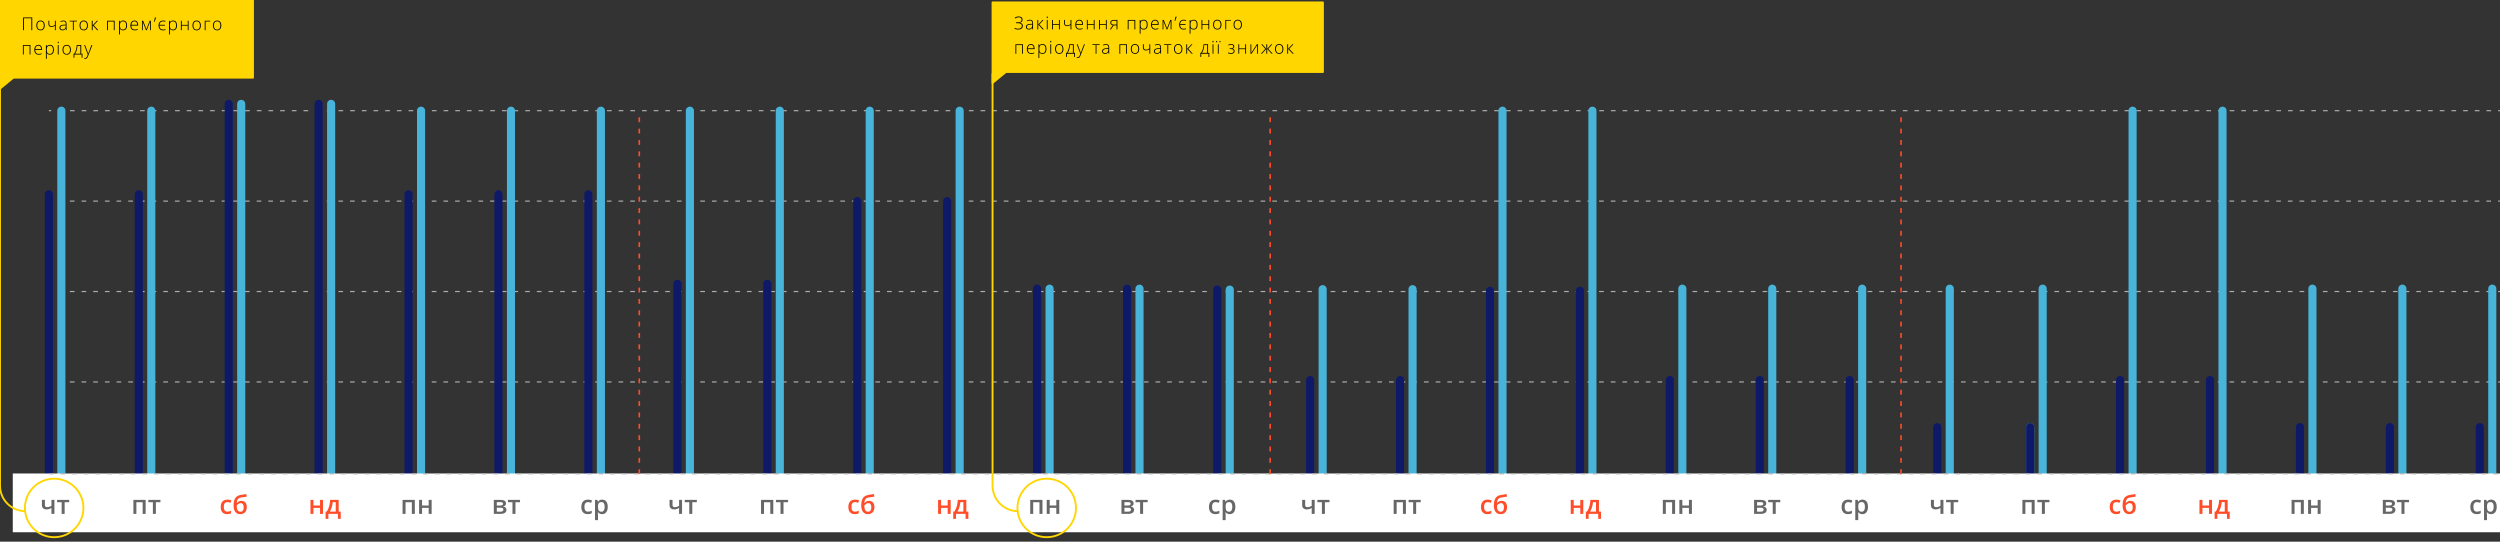 <?xml version="1.0" encoding="utf-8"?>
<!-- Generator: Adobe Illustrator 16.0.0, SVG Export Plug-In . SVG Version: 6.00 Build 0)  -->
<!DOCTYPE svg PUBLIC "-//W3C//DTD SVG 1.1//EN" "http://www.w3.org/Graphics/SVG/1.1/DTD/svg11.dtd">
<svg version="1.1" id="Layer_1" xmlns="http://www.w3.org/2000/svg" xmlns:xlink="http://www.w3.org/1999/xlink" x="0px" y="0px"
	 width="1541.5px" height="334px" viewBox="0 0 1541.5 334" enable-background="new 0 0 1541.5 334" xml:space="preserve">
<rect x="0" y="0" width="1541.5" height="334" fill="#333333" stroke="none"/>
<g>
	<g>
		<g>
			<g>
				<g>
					
						<line fill="none" stroke="#ADADAD" stroke-width="0.721" stroke-miterlimit="10" x1="30.129" y1="235.514" x2="31.571" y2="235.514"/>
					
						<line fill="none" stroke="#ADADAD" stroke-width="0.721" stroke-miterlimit="10" stroke-dasharray="2.879,4.319" x1="35.889" y1="235.514" x2="1538.197" y2="235.514"/>
					
						<line fill="none" stroke="#ADADAD" stroke-width="0.721" stroke-miterlimit="10" x1="1540.356" y1="235.514" x2="1541.799" y2="235.514"/>
				</g>
			</g>
		</g>
		<g>
			<g>
				<g>
					
						<line fill="none" stroke="#ADADAD" stroke-width="0.721" stroke-miterlimit="10" x1="30.129" y1="179.756" x2="31.571" y2="179.756"/>
					
						<line fill="none" stroke="#ADADAD" stroke-width="0.721" stroke-miterlimit="10" stroke-dasharray="2.879,4.319" x1="35.889" y1="179.756" x2="1538.197" y2="179.756"/>
					
						<line fill="none" stroke="#ADADAD" stroke-width="0.721" stroke-miterlimit="10" x1="1540.356" y1="179.756" x2="1541.799" y2="179.756"/>
				</g>
			</g>
		</g>
		<g>
			<g>
				<g>
					
						<line fill="none" stroke="#ADADAD" stroke-width="0.721" stroke-miterlimit="10" x1="30.129" y1="124.002" x2="31.571" y2="124.002"/>
					
						<line fill="none" stroke="#ADADAD" stroke-width="0.721" stroke-miterlimit="10" stroke-dasharray="2.879,4.319" x1="35.889" y1="124.002" x2="1538.197" y2="124.002"/>
					
						<line fill="none" stroke="#ADADAD" stroke-width="0.721" stroke-miterlimit="10" x1="1540.356" y1="124.002" x2="1541.799" y2="124.002"/>
				</g>
			</g>
		</g>
		<g>
			<g>
				<g>
					
						<line fill="none" stroke="#ADADAD" stroke-width="0.721" stroke-miterlimit="10" x1="1541.799" y1="68.247" x2="1540.356" y2="68.247"/>
					
						<line fill="none" stroke="#ADADAD" stroke-width="0.721" stroke-miterlimit="10" stroke-dasharray="2.879,4.319" x1="1536.037" y1="68.247" x2="33.731" y2="68.247"/>
					
						<line fill="none" stroke="#ADADAD" stroke-width="0.721" stroke-miterlimit="10" x1="31.571" y1="68.247" x2="30.129" y2="68.247"/>
				</g>
			</g>
		</g>
		<g>
			<g>
				<path fill="#676767" d="M89.808,308.227v8.641h-1.846v-7.188h-3.875v7.188h-1.836v-8.641H89.808z"/>
				<path fill="#676767" d="M98.927,308.227v1.438h-2.813v7.203h-1.845v-7.203h-2.813v-1.438H98.927z"/>
			</g>
		</g>
		<g>
			<g>
				<path fill="#676767" d="M140.097,317.022c-1.31,0-2.303-0.381-2.979-1.146c-0.68-0.764-1.021-1.855-1.021-3.285
					c0-1.451,0.354-2.568,1.064-3.352s1.738-1.172,3.082-1.172c0.911,0,1.73,0.168,2.461,0.508l-0.555,1.479
					c-0.776-0.303-1.417-0.453-1.922-0.453c-1.495,0-2.242,0.99-2.242,2.977c0,0.971,0.186,1.697,0.559,2.187
					c0.372,0.485,0.918,0.729,1.639,0.729c0.815,0,1.592-0.203,2.318-0.606v1.603c-0.328,0.19-0.679,0.33-1.051,0.414
					C141.081,316.981,140.629,317.022,140.097,317.022z"/>
				<path fill="#676767" d="M144.035,311.68c0-1.93,0.327-3.41,0.979-4.445c0.651-1.037,1.692-1.703,3.12-2
					c1.077-0.219,2.319-0.436,3.729-0.641l0.258,1.615c-1.708,0.262-2.958,0.463-3.75,0.607c-0.817,0.15-1.408,0.488-1.771,1.008
					c-0.361,0.521-0.571,1.307-0.629,2.354h0.115c0.298-0.436,0.688-0.77,1.164-1.006c0.479-0.236,0.992-0.354,1.539-0.354
					c1.063,0,1.893,0.336,2.484,1.008s0.891,1.613,0.891,2.828c0,1.391-0.359,2.465-1.082,3.227
					c-0.722,0.764-1.72,1.143-2.996,1.143c-1.266,0-2.258-0.469-2.977-1.406C144.392,314.682,144.035,313.365,144.035,311.68z
					 M148.215,315.522c1.364,0,2.049-0.896,2.049-2.688c0-1.729-0.617-2.594-1.854-2.594c-0.339,0-0.667,0.072-0.983,0.219
					c-0.316,0.147-0.609,0.34-0.88,0.578c-0.269,0.238-0.476,0.486-0.62,0.742c0,1.229,0.194,2.16,0.587,2.793
					C146.903,315.205,147.469,315.522,148.215,315.522z"/>
			</g>
		</g>
		<g>
			<g>
				<path fill="#676767" d="M27.685,308.227v3.154c0,0.887,0.458,1.328,1.375,1.328c0.44,0,0.875-0.063,1.298-0.186
					c0.422-0.121,0.875-0.318,1.356-0.59v-3.711h1.837v8.641h-1.837v-3.664c-0.505,0.314-0.992,0.543-1.465,0.691
					c-0.472,0.146-0.984,0.223-1.543,0.223c-0.899,0-1.604-0.232-2.107-0.699c-0.506-0.465-0.76-1.117-0.76-1.955v-3.232H27.685
					L27.685,308.227z"/>
				<path fill="#676767" d="M42.671,308.227v1.438h-2.813v7.203h-1.845v-7.203H35.2v-1.438H42.671z"/>
			</g>
		</g>
		<g>
			<g>
				<path fill="#676767" d="M193.268,308.227v3.469h4.068v-3.469h1.836v8.641h-1.836v-3.727h-4.068v3.727h-1.836v-8.641H193.268z"/>
				<path fill="#676767" d="M210.09,319.92h-1.711v-3.057h-5.922v3.057h-1.693v-4.479h0.701c0.614-0.879,1.104-1.943,1.467-3.189
					c0.36-1.248,0.575-2.592,0.646-4.025h5.25v7.219h1.267L210.09,319.92L210.09,319.92z M207.018,315.444v-5.813h-1.858
					c-0.1,1.072-0.307,2.131-0.621,3.174c-0.313,1.041-0.699,1.922-1.151,2.641h3.633L207.018,315.444L207.018,315.444z"/>
			</g>
		</g>
		<g>
			<g>
				<path fill="#676767" d="M255.784,308.227v8.641h-1.844v-7.188h-3.875v7.188h-1.836v-8.641H255.784z"/>
				<path fill="#676767" d="M260.245,308.227v3.469h4.07v-3.469h1.836v8.641h-1.836v-3.727h-4.07v3.727h-1.836v-8.641H260.245z"/>
			</g>
		</g>
		<g>
			<g>
				<path fill="#676767" d="M311.992,310.436c0,1.021-0.597,1.639-1.789,1.852v0.064c0.667,0.078,1.178,0.289,1.531,0.633
					c0.353,0.344,0.531,0.789,0.531,1.336c0,0.816-0.313,1.445-0.937,1.887c-0.623,0.439-1.524,0.66-2.715,0.66h-4.125v-8.641h4.109
					C310.862,308.227,311.992,308.961,311.992,310.436z M310.156,310.594c0-0.348-0.134-0.596-0.402-0.746
					c-0.269-0.154-0.668-0.23-1.197-0.23h-2.229v2.078h1.953c0.614,0,1.081-0.08,1.398-0.238
					C309.997,311.295,310.156,311.01,310.156,310.594z M310.385,314.209c0-0.418-0.162-0.713-0.483-0.889
					c-0.323-0.174-0.809-0.262-1.453-0.262h-2.117v2.443h2.164C309.752,315.506,310.385,315.074,310.385,314.209z"/>
				<path fill="#676767" d="M320.648,308.227v1.438h-2.813v7.203h-1.845v-7.203h-2.812v-1.438H320.648z"/>
			</g>
		</g>
		<g>
			<g>
				<path fill="#676767" d="M362.45,317.022c-1.308,0-2.301-0.381-2.979-1.146c-0.682-0.764-1.021-1.855-1.021-3.285
					c0-1.451,0.354-2.568,1.065-3.352c0.712-0.781,1.737-1.172,3.082-1.172c0.911,0,1.729,0.168,2.461,0.508l-0.556,1.479
					c-0.774-0.303-1.418-0.453-1.923-0.453c-1.495,0-2.241,0.99-2.241,2.977c0,0.971,0.188,1.697,0.561,2.187
					c0.372,0.485,0.918,0.729,1.637,0.729c0.817,0,1.591-0.203,2.32-0.606v1.603c-0.328,0.19-0.679,0.33-1.052,0.414
					C363.433,316.981,362.981,317.022,362.45,317.022z"/>
				<path fill="#676767" d="M371.27,317.022c-1.096,0-1.943-0.395-2.548-1.182h-0.108c0.073,0.729,0.108,1.174,0.108,1.328v3.539
					h-1.836v-12.482h1.482c0.042,0.162,0.127,0.547,0.259,1.154h0.095c0.571-0.875,1.433-1.313,2.577-1.313
					c1.078,0,1.919,0.391,2.521,1.172s0.901,1.877,0.901,3.289c0,1.41-0.308,2.514-0.918,3.305
					C373.193,316.625,372.347,317.022,371.27,317.022z M370.825,309.569c-0.729,0-1.262,0.215-1.598,0.643
					c-0.337,0.428-0.505,1.107-0.505,2.047v0.271c0,1.053,0.168,1.814,0.5,2.285c0.334,0.473,0.877,0.707,1.634,0.707
					c0.635,0,1.125-0.262,1.469-0.781c0.345-0.521,0.518-1.262,0.518-2.227c0-0.971-0.173-1.701-0.514-2.199
					C371.988,309.819,371.486,309.569,370.825,309.569z"/>
			</g>
		</g>
		<g>
			
				<line fill="none" stroke="#0E1968" stroke-width="5" stroke-linecap="round" stroke-miterlimit="10" x1="362.806" y1="295.465" x2="362.806" y2="119.807"/>
			
				<line fill="none" stroke="#49B4DA" stroke-width="5" stroke-linecap="round" stroke-miterlimit="10" x1="370.514" y1="295.42" x2="370.514" y2="68.247"/>
			
				<line fill="none" stroke="#0E1968" stroke-width="5" stroke-linecap="round" stroke-miterlimit="10" x1="417.678" y1="295.465" x2="417.678" y2="174.983"/>
			
				<line fill="none" stroke="#49B4DA" stroke-width="5" stroke-linecap="round" stroke-miterlimit="10" x1="425.382" y1="295.42" x2="425.382" y2="68.247"/>
			
				<line fill="none" stroke="#0E1968" stroke-width="5" stroke-linecap="round" stroke-miterlimit="10" x1="473.123" y1="295.465" x2="473.123" y2="174.983"/>
			
				<line fill="none" stroke="#49B4DA" stroke-width="5" stroke-linecap="round" stroke-miterlimit="10" x1="480.828" y1="295.42" x2="480.828" y2="68.247"/>
			
				<line fill="none" stroke="#0E1968" stroke-width="5" stroke-linecap="round" stroke-miterlimit="10" x1="528.57" y1="295.465" x2="528.57" y2="124.002"/>
			
				<line fill="none" stroke="#49B4DA" stroke-width="5" stroke-linecap="round" stroke-miterlimit="10" x1="536.275" y1="295.42" x2="536.275" y2="68.247"/>
			
				<line fill="none" stroke="#0E1968" stroke-width="5" stroke-linecap="round" stroke-miterlimit="10" x1="584.017" y1="295.465" x2="584.017" y2="124.002"/>
			
				<line fill="none" stroke="#49B4DA" stroke-width="5" stroke-linecap="round" stroke-miterlimit="10" x1="591.722" y1="295.42" x2="591.722" y2="68.247"/>
			
				<line fill="none" stroke="#0E1968" stroke-width="5" stroke-linecap="round" stroke-miterlimit="10" x1="639.464" y1="295.465" x2="639.464" y2="177.987"/>
			
				<line fill="none" stroke="#49B4DA" stroke-width="5" stroke-linecap="round" stroke-miterlimit="10" x1="647.17" y1="295.42" x2="647.17" y2="177.987"/>
			
				<line fill="none" stroke="#0E1968" stroke-width="5" stroke-linecap="round" stroke-miterlimit="10" x1="694.909" y1="295.465" x2="694.909" y2="177.987"/>
			
				<line fill="none" stroke="#49B4DA" stroke-width="5" stroke-linecap="round" stroke-miterlimit="10" x1="702.617" y1="295.42" x2="702.617" y2="177.987"/>
			
				<line fill="none" stroke="#0E1968" stroke-width="5" stroke-linecap="round" stroke-miterlimit="10" x1="750.555" y1="295.465" x2="750.555" y2="178.563"/>
			
				<line fill="none" stroke="#49B4DA" stroke-width="5" stroke-linecap="round" stroke-miterlimit="10" x1="758.262" y1="295.42" x2="758.262" y2="178.563"/>
			
				<line fill="none" stroke="#0E1968" stroke-width="5" stroke-linecap="round" stroke-miterlimit="10" x1="807.836" y1="295.465" x2="807.836" y2="234.319"/>
			
				<line fill="none" stroke="#49B4DA" stroke-width="5" stroke-linecap="round" stroke-miterlimit="10" x1="815.543" y1="295.42" x2="815.543" y2="178.293"/>
			
				<line fill="none" stroke="#0E1968" stroke-width="5" stroke-linecap="round" stroke-miterlimit="10" x1="863.284" y1="295.465" x2="863.284" y2="234.319"/>
			
				<line fill="none" stroke="#49B4DA" stroke-width="5" stroke-linecap="round" stroke-miterlimit="10" x1="870.989" y1="295.42" x2="870.989" y2="178.293"/>
			
				<line fill="none" stroke="#0E1968" stroke-width="5" stroke-linecap="round" stroke-miterlimit="10" x1="918.729" y1="295.465" x2="918.729" y2="179.295"/>
			
				<line fill="none" stroke="#49B4DA" stroke-width="5" stroke-linecap="round" stroke-miterlimit="10" x1="926.436" y1="295.42" x2="926.436" y2="68.247"/>
			
				<line fill="none" stroke="#0E1968" stroke-width="5" stroke-linecap="round" stroke-miterlimit="10" x1="974.177" y1="295.465" x2="974.177" y2="179.295"/>
			
				<line fill="none" stroke="#49B4DA" stroke-width="5" stroke-linecap="round" stroke-miterlimit="10" x1="981.884" y1="295.42" x2="981.884" y2="68.247"/>
			
				<line fill="none" stroke="#0E1968" stroke-width="5" stroke-linecap="round" stroke-miterlimit="10" x1="1029.622" y1="295.465" x2="1029.622" y2="234.319"/>
			
				<line fill="none" stroke="#49B4DA" stroke-width="5" stroke-linecap="round" stroke-miterlimit="10" x1="1037.328" y1="295.42" x2="1037.328" y2="177.987"/>
			
				<line fill="none" stroke="#0E1968" stroke-width="5" stroke-linecap="round" stroke-miterlimit="10" x1="1085.069" y1="295.465" x2="1085.069" y2="234.319"/>
			
				<line fill="none" stroke="#49B4DA" stroke-width="5" stroke-linecap="round" stroke-miterlimit="10" x1="1092.776" y1="295.42" x2="1092.776" y2="177.987"/>
			
				<line fill="none" stroke="#0E1968" stroke-width="5" stroke-linecap="round" stroke-miterlimit="10" x1="1140.516" y1="295.465" x2="1140.516" y2="234.319"/>
			
				<line fill="none" stroke="#49B4DA" stroke-width="5" stroke-linecap="round" stroke-miterlimit="10" x1="1148.222" y1="295.42" x2="1148.222" y2="177.987"/>
			
				<line fill="none" stroke="#0E1968" stroke-width="5" stroke-linecap="round" stroke-miterlimit="10" x1="1194.521" y1="295.465" x2="1194.521" y2="263.391"/>
			
				<line fill="none" stroke="#49B4DA" stroke-width="5" stroke-linecap="round" stroke-miterlimit="10" x1="1202.227" y1="295.42" x2="1202.227" y2="177.996"/>
			
				<line fill="none" stroke="#49B4DA" stroke-width="5" stroke-linecap="round" stroke-miterlimit="10" x1="1251.802" y1="295.465" x2="1251.802" y2="263.367"/>
			
				<line fill="none" stroke="#0E1968" stroke-width="5" stroke-linecap="round" stroke-miterlimit="10" x1="1251.802" y1="295.465" x2="1251.802" y2="263.367"/>
			
				<line fill="none" stroke="#49B4DA" stroke-width="5" stroke-linecap="round" stroke-miterlimit="10" x1="1259.51" y1="295.42" x2="1259.51" y2="177.975"/>
			
				<line fill="none" stroke="#0E1968" stroke-width="5" stroke-linecap="round" stroke-miterlimit="10" x1="1307.25" y1="295.465" x2="1307.25" y2="234.319"/>
			
				<line fill="none" stroke="#49B4DA" stroke-width="5" stroke-linecap="round" stroke-miterlimit="10" x1="1314.954" y1="295.42" x2="1314.954" y2="68.247"/>
			
				<line fill="none" stroke="#0E1968" stroke-width="5" stroke-linecap="round" stroke-miterlimit="10" x1="1362.695" y1="295.465" x2="1362.695" y2="234.319"/>
			
				<line fill="none" stroke="#49B4DA" stroke-width="5" stroke-linecap="round" stroke-miterlimit="10" x1="1370.402" y1="295.42" x2="1370.402" y2="68.247"/>
			
				<line fill="none" stroke="#0E1968" stroke-width="5" stroke-linecap="round" stroke-miterlimit="10" x1="1418.142" y1="295.465" x2="1418.142" y2="263.367"/>
			
				<line fill="none" stroke="#49B4DA" stroke-width="5" stroke-linecap="round" stroke-miterlimit="10" x1="1425.847" y1="295.42" x2="1425.847" y2="177.975"/>
			
				<line fill="none" stroke="#0E1968" stroke-width="5" stroke-linecap="round" stroke-miterlimit="10" x1="1473.589" y1="295.465" x2="1473.589" y2="263.367"/>
			
				<line fill="none" stroke="#49B4DA" stroke-width="5" stroke-linecap="round" stroke-miterlimit="10" x1="1481.296" y1="295.42" x2="1481.296" y2="177.975"/>
			
				<line fill="none" stroke="#0E1968" stroke-width="5" stroke-linecap="round" stroke-miterlimit="10" x1="1529.035" y1="295.465" x2="1529.035" y2="263.367"/>
			
				<line fill="none" stroke="#49B4DA" stroke-width="5" stroke-linecap="round" stroke-miterlimit="10" x1="1536.742" y1="295.42" x2="1536.742" y2="177.975"/>
			
				<line fill="none" stroke="#0E1968" stroke-width="5" stroke-linecap="round" stroke-miterlimit="10" x1="85.575" y1="295.465" x2="85.575" y2="119.807"/>
			
				<line fill="none" stroke="#49B4DA" stroke-width="5" stroke-linecap="round" stroke-miterlimit="10" x1="93.281" y1="295.42" x2="93.281" y2="68.247"/>
			
				<line fill="none" stroke="#0E1968" stroke-width="5" stroke-linecap="round" stroke-miterlimit="10" x1="141.022" y1="295.465" x2="141.022" y2="64.05"/>
			
				<line fill="none" stroke="#49B4DA" stroke-width="5" stroke-linecap="round" stroke-miterlimit="10" x1="148.725" y1="295.42" x2="148.725" y2="64.05"/>
			
				<line fill="none" stroke="#0E1968" stroke-width="5" stroke-linecap="round" stroke-miterlimit="10" x1="196.469" y1="295.465" x2="196.469" y2="64.05"/>
			
				<line fill="none" stroke="#49B4DA" stroke-width="5" stroke-linecap="round" stroke-miterlimit="10" x1="204.173" y1="295.42" x2="204.173" y2="64.05"/>
			
				<line fill="none" stroke="#0E1968" stroke-width="5" stroke-linecap="round" stroke-miterlimit="10" x1="251.914" y1="295.465" x2="251.914" y2="119.807"/>
			
				<line fill="none" stroke="#49B4DA" stroke-width="5" stroke-linecap="round" stroke-miterlimit="10" x1="259.619" y1="295.42" x2="259.619" y2="68.247"/>
			
				<line fill="none" stroke="#0E1968" stroke-width="5" stroke-linecap="round" stroke-miterlimit="10" x1="307.362" y1="295.465" x2="307.362" y2="119.807"/>
			
				<line fill="none" stroke="#49B4DA" stroke-width="5" stroke-linecap="round" stroke-miterlimit="10" x1="315.067" y1="295.42" x2="315.067" y2="68.247"/>
			
				<line fill="none" stroke="#0E1968" stroke-width="5" stroke-linecap="round" stroke-miterlimit="10" x1="30.129" y1="295.465" x2="30.129" y2="119.807"/>
			
				<line fill="none" stroke="#49B4DA" stroke-width="5" stroke-linecap="round" stroke-miterlimit="10" x1="37.833" y1="295.42" x2="37.833" y2="68.247"/>
			<polyline fill="#FFFFFF" points="7.877,328.186 7.877,291.953 1542.59,291.953 1542.59,328.186 			"/>
			
				<line fill="none" stroke="#ADADAD" stroke-width="0.721" stroke-miterlimit="10" stroke-dasharray="2.885,4.327" x1="30.129" y1="292.147" x2="1541.576" y2="292.147"/>
		</g>
		<g>
			<g>
				<path fill="#676767" d="M89.808,308.227v8.641h-1.846v-7.188h-3.875v7.188h-1.836v-8.641H89.808z"/>
				<path fill="#676767" d="M98.927,308.227v1.438h-2.813v7.203h-1.845v-7.203h-2.813v-1.438H98.927z"/>
			</g>
		</g>
		<g>
			<g>
				<path fill="#FF4C29" d="M140.097,317.022c-1.309,0-2.303-0.381-2.979-1.146c-0.68-0.764-1.021-1.855-1.021-3.285
					c0-1.451,0.354-2.568,1.064-3.352s1.738-1.172,3.082-1.172c0.912,0,1.731,0.168,2.461,0.508l-0.555,1.479
					c-0.776-0.303-1.417-0.453-1.922-0.453c-1.495,0-2.242,0.99-2.242,2.977c0,0.971,0.186,1.697,0.559,2.187
					c0.373,0.488,0.918,0.729,1.639,0.729c0.816,0,1.592-0.203,2.318-0.606v1.603c-0.328,0.19-0.678,0.33-1.051,0.414
					C141.08,316.981,140.629,317.022,140.097,317.022z"/>
				<path fill="#FF4C29" d="M144.035,311.68c0-1.93,0.327-3.41,0.979-4.445c0.651-1.037,1.692-1.703,3.12-2
					c1.077-0.219,2.319-0.436,3.729-0.641l0.258,1.615c-1.708,0.262-2.958,0.463-3.75,0.607c-0.817,0.15-1.408,0.488-1.771,1.008
					c-0.361,0.521-0.571,1.307-0.629,2.354h0.115c0.298-0.436,0.688-0.77,1.164-1.006c0.479-0.236,0.992-0.354,1.539-0.354
					c1.063,0,1.893,0.336,2.484,1.008s0.891,1.613,0.891,2.828c0,1.391-0.359,2.465-1.082,3.227
					c-0.721,0.764-1.72,1.143-2.996,1.143c-1.266,0-2.258-0.469-2.977-1.406C144.392,314.682,144.035,313.365,144.035,311.68z
					 M148.215,315.522c1.365,0,2.049-0.896,2.049-2.688c0-1.729-0.617-2.594-1.854-2.594c-0.338,0-0.667,0.072-0.983,0.219
					c-0.315,0.146-0.609,0.34-0.88,0.578c-0.268,0.238-0.475,0.486-0.62,0.742c0,1.229,0.194,2.16,0.587,2.793
					C146.903,315.205,147.471,315.522,148.215,315.522z"/>
			</g>
		</g>
		<g>
			<g>
				<path fill="#676767" d="M27.685,308.227v3.154c0,0.887,0.458,1.328,1.375,1.328c0.44,0,0.875-0.063,1.298-0.186
					c0.422-0.121,0.875-0.318,1.356-0.59v-3.711h1.837v8.641h-1.837v-3.664c-0.505,0.314-0.992,0.543-1.465,0.691
					c-0.472,0.146-0.984,0.223-1.543,0.223c-0.899,0-1.604-0.232-2.107-0.699c-0.506-0.465-0.76-1.117-0.76-1.955v-3.232H27.685
					L27.685,308.227z"/>
				<path fill="#676767" d="M42.671,308.227v1.438h-2.813v7.203h-1.845v-7.203H35.2v-1.438H42.671z"/>
			</g>
		</g>
		<g>
			<g>
				<path fill="#FF4C29" d="M193.268,308.227v3.469h4.068v-3.469h1.836v8.641h-1.836v-3.727h-4.068v3.727h-1.836v-8.641H193.268z"/>
				<path fill="#FF4C29" d="M210.09,319.92h-1.711v-3.057h-5.922v3.057h-1.693v-4.479h0.701c0.614-0.879,1.104-1.943,1.467-3.189
					c0.36-1.248,0.575-2.592,0.646-4.025h5.25v7.219h1.267L210.09,319.92L210.09,319.92z M207.018,315.444v-5.813h-1.858
					c-0.1,1.072-0.307,2.131-0.621,3.174c-0.313,1.041-0.699,1.922-1.151,2.641h3.633L207.018,315.444L207.018,315.444z"/>
			</g>
		</g>
		<g>
			<g>
				<path fill="#676767" d="M255.784,308.227v8.641h-1.844v-7.188h-3.875v7.188h-1.836v-8.641H255.784z"/>
				<path fill="#676767" d="M260.245,308.227v3.469h4.07v-3.469h1.836v8.641h-1.836v-3.727h-4.07v3.727h-1.836v-8.641H260.245z"/>
			</g>
		</g>
		<g>
			<g>
				<path fill="#676767" d="M311.992,310.436c0,1.021-0.597,1.639-1.789,1.852v0.064c0.667,0.078,1.178,0.289,1.531,0.633
					c0.353,0.344,0.531,0.789,0.531,1.336c0,0.816-0.313,1.445-0.937,1.887c-0.623,0.439-1.524,0.66-2.715,0.66h-4.125v-8.641h4.109
					C310.862,308.227,311.992,308.961,311.992,310.436z M310.156,310.594c0-0.348-0.134-0.596-0.402-0.746
					c-0.269-0.154-0.668-0.23-1.197-0.23h-2.229v2.078h1.953c0.614,0,1.081-0.08,1.398-0.238
					C309.997,311.295,310.156,311.01,310.156,310.594z M310.385,314.209c0-0.418-0.162-0.713-0.483-0.889
					c-0.323-0.174-0.809-0.262-1.453-0.262h-2.117v2.443h2.164C309.752,315.506,310.385,315.074,310.385,314.209z"/>
				<path fill="#676767" d="M320.648,308.227v1.438h-2.813v7.203h-1.845v-7.203h-2.812v-1.438H320.648z"/>
			</g>
		</g>
		<g>
			<g>
				<path fill="#676767" d="M362.45,317.022c-1.308,0-2.301-0.381-2.979-1.146c-0.682-0.764-1.021-1.855-1.021-3.285
					c0-1.451,0.354-2.568,1.065-3.352c0.712-0.781,1.737-1.172,3.082-1.172c0.911,0,1.729,0.168,2.461,0.508l-0.556,1.479
					c-0.774-0.303-1.418-0.453-1.923-0.453c-1.495,0-2.241,0.99-2.241,2.977c0,0.971,0.188,1.697,0.561,2.187
					c0.372,0.485,0.918,0.729,1.637,0.729c0.817,0,1.591-0.203,2.32-0.606v1.603c-0.328,0.19-0.679,0.33-1.052,0.414
					C363.433,316.981,362.981,317.022,362.45,317.022z"/>
				<path fill="#676767" d="M371.27,317.022c-1.096,0-1.943-0.395-2.548-1.182h-0.108c0.073,0.729,0.108,1.174,0.108,1.328v3.539
					h-1.836v-12.482h1.482c0.042,0.162,0.127,0.547,0.259,1.154h0.095c0.571-0.875,1.433-1.313,2.577-1.313
					c1.078,0,1.919,0.391,2.521,1.172s0.901,1.877,0.901,3.289c0,1.41-0.308,2.514-0.918,3.305
					C373.193,316.625,372.347,317.022,371.27,317.022z M370.825,309.569c-0.729,0-1.262,0.215-1.598,0.643
					c-0.337,0.428-0.505,1.107-0.505,2.047v0.271c0,1.053,0.168,1.814,0.5,2.285c0.334,0.473,0.877,0.707,1.634,0.707
					c0.635,0,1.125-0.262,1.469-0.781c0.345-0.521,0.518-1.262,0.518-2.227c0-0.971-0.173-1.701-0.514-2.199
					C371.988,309.819,371.486,309.569,370.825,309.569z"/>
			</g>
		</g>
		<g>
			<g>
				<path fill="#676767" d="M1254.569,308.227v8.641h-1.844v-7.188h-3.875v7.188h-1.837v-8.641H1254.569z"/>
				<path fill="#676767" d="M1263.686,308.227v1.438h-2.813v7.203h-1.844v-7.203h-2.813v-1.438H1263.686z"/>
			</g>
		</g>
		<g>
			<g>
				<path fill="#FF4C29" d="M1304.858,317.022c-1.309,0-2.302-0.381-2.979-1.146c-0.68-0.764-1.021-1.855-1.021-3.285
					c0-1.451,0.354-2.568,1.065-3.352s1.736-1.172,3.082-1.172c0.91,0,1.729,0.168,2.461,0.508l-0.557,1.479
					c-0.773-0.303-1.417-0.453-1.922-0.453c-1.495,0-2.242,0.99-2.242,2.977c0,0.971,0.188,1.697,0.562,2.187
					c0.372,0.485,0.918,0.729,1.637,0.729c0.817,0,1.591-0.203,2.319-0.606v1.603c-0.328,0.19-0.68,0.33-1.051,0.414
					C1305.842,316.981,1305.389,317.022,1304.858,317.022z"/>
				<path fill="#FF4C29" d="M1308.796,311.68c0-1.93,0.325-3.41,0.979-4.445c0.652-1.037,1.693-1.703,3.121-2
					c1.078-0.219,2.318-0.436,3.727-0.641l0.26,1.615c-1.709,0.262-2.959,0.463-3.75,0.607c-0.817,0.15-1.408,0.488-1.771,1.008
					c-0.361,0.521-0.572,1.307-0.629,2.354h0.117c0.297-0.436,0.685-0.77,1.164-1.006c0.479-0.236,0.99-0.354,1.537-0.354
					c1.063,0,1.893,0.336,2.483,1.008s0.892,1.613,0.892,2.828c0,1.391-0.359,2.465-1.082,3.227
					c-0.723,0.764-1.722,1.143-2.994,1.143c-1.269,0-2.26-0.469-2.979-1.406C1309.152,314.682,1308.796,313.365,1308.796,311.68z
					 M1312.974,315.522c1.365,0,2.048-0.896,2.048-2.688c0-1.729-0.617-2.594-1.854-2.594c-0.339,0-0.666,0.072-0.982,0.219
					c-0.317,0.147-0.61,0.34-0.879,0.578c-0.271,0.238-0.478,0.486-0.621,0.742c0,1.229,0.193,2.16,0.587,2.793
					C1311.663,315.205,1312.23,315.522,1312.974,315.522z"/>
			</g>
		</g>
		<g>
			<g>
				<path fill="#676767" d="M1192.446,308.227v3.154c0,0.887,0.458,1.328,1.375,1.328c0.442,0,0.875-0.063,1.297-0.186
					c0.423-0.121,0.875-0.318,1.359-0.59v-3.711h1.836v8.641h-1.836v-3.664c-0.507,0.314-0.994,0.543-1.466,0.691
					c-0.473,0.146-0.985,0.223-1.543,0.223c-0.9,0-1.604-0.232-2.108-0.699c-0.506-0.465-0.758-1.117-0.758-1.955v-3.232H1192.446
					L1192.446,308.227z"/>
				<path fill="#676767" d="M1207.43,308.227v1.438h-2.813v7.203h-1.844v-7.203h-2.813v-1.438H1207.43z"/>
			</g>
		</g>
		<g>
			<g>
				<path fill="#FF4C29" d="M1358.029,308.227v3.469h4.07v-3.469h1.836v8.641h-1.836v-3.727h-4.07v3.727h-1.836v-8.641H1358.029z"/>
				<path fill="#FF4C29" d="M1374.849,319.92h-1.711v-3.057h-5.924v3.057h-1.693v-4.479h0.703c0.613-0.879,1.103-1.943,1.465-3.189
					c0.361-1.248,0.576-2.592,0.645-4.025h5.25v7.219h1.268L1374.849,319.92L1374.849,319.92z M1371.779,315.444v-5.813h-1.858
					c-0.1,1.072-0.307,2.131-0.621,3.174c-0.313,1.041-0.698,1.922-1.15,2.641h3.632L1371.779,315.444L1371.779,315.444z"/>
			</g>
		</g>
		<g>
			<g>
				<path fill="#676767" d="M1420.543,308.227v8.641h-1.844v-7.188h-3.875v7.188h-1.836v-8.641H1420.543z"/>
				<path fill="#676767" d="M1425.005,308.227v3.469h4.069v-3.469h1.836v8.641h-1.836v-3.727h-4.069v3.727h-1.837v-8.641H1425.005z"
					/>
			</g>
		</g>
		<g>
			<g>
				<path fill="#676767" d="M1476.752,310.436c0,1.021-0.598,1.639-1.788,1.852v0.064c0.666,0.078,1.177,0.289,1.53,0.633
					c0.354,0.344,0.53,0.789,0.53,1.336c0,0.816-0.312,1.445-0.935,1.887c-0.621,0.441-1.526,0.66-2.715,0.66h-4.125v-8.641h4.107
					C1475.621,308.227,1476.752,308.961,1476.752,310.436z M1474.916,310.594c0-0.348-0.135-0.596-0.4-0.746
					c-0.271-0.154-0.668-0.23-1.199-0.23h-2.228v2.078h1.952c0.613,0,1.08-0.08,1.396-0.238
					C1474.757,311.297,1474.916,311.01,1474.916,310.594z M1475.142,314.209c0-0.418-0.161-0.713-0.484-0.889
					c-0.322-0.174-0.809-0.262-1.453-0.262h-2.116v2.443h2.163C1474.512,315.506,1475.142,315.074,1475.142,314.209z"/>
				<path fill="#676767" d="M1485.408,308.227v1.438h-2.813v7.203h-1.846v-7.203h-2.813v-1.438H1485.408z"/>
			</g>
		</g>
		<g>
			<g>
				<path fill="#676767" d="M1527.209,317.022c-1.307,0-2.301-0.381-2.979-1.146c-0.678-0.764-1.021-1.855-1.021-3.285
					c0-1.451,0.355-2.568,1.066-3.352s1.738-1.172,3.082-1.172c0.912,0,1.732,0.168,2.461,0.508l-0.555,1.479
					c-0.775-0.303-1.416-0.453-1.922-0.453c-1.494,0-2.242,0.99-2.242,2.977c0,0.971,0.188,1.697,0.559,2.187
					c0.373,0.485,0.918,0.729,1.637,0.729c0.818,0,1.594-0.203,2.32-0.606v1.603c-0.328,0.19-0.678,0.33-1.051,0.414
					C1528.193,316.981,1527.741,317.022,1527.209,317.022z"/>
				<path fill="#676767" d="M1536.03,317.022c-1.095,0-1.942-0.395-2.547-1.182h-0.108c0.072,0.729,0.108,1.174,0.108,1.328v3.539
					h-1.837v-12.482h1.484c0.041,0.162,0.129,0.547,0.258,1.154h0.095c0.573-0.875,1.433-1.313,2.577-1.313
					c1.078,0,1.918,0.391,2.521,1.172c0.603,0.781,0.9,1.877,0.9,3.289c0,1.41-0.306,2.514-0.918,3.305
					C1537.953,316.625,1537.108,317.022,1536.03,317.022z M1535.584,309.569c-0.729,0-1.262,0.215-1.598,0.643
					s-0.504,1.107-0.504,2.047v0.271c0,1.053,0.167,1.814,0.5,2.285c0.334,0.473,0.878,0.707,1.633,0.707
					c0.637,0,1.125-0.262,1.469-0.781c0.345-0.521,0.518-1.262,0.518-2.227c0-0.971-0.171-1.701-0.514-2.199
					C1536.748,309.819,1536.246,309.569,1535.584,309.569z"/>
			</g>
		</g>
		<g>
			<g>
				<path fill="#676767" d="M866.889,308.227v8.641h-1.845v-7.188h-3.875v7.188h-1.838v-8.641H866.889z"/>
				<path fill="#676767" d="M876.007,308.227v1.438h-2.813v7.203h-1.845v-7.203h-2.813v-1.438H876.007z"/>
			</g>
		</g>
		<g>
			<g>
				<path fill="#FF4C29" d="M917.178,317.022c-1.31,0-2.302-0.381-2.979-1.146c-0.678-0.764-1.021-1.855-1.021-3.285
					c0-1.451,0.354-2.568,1.064-3.352s1.738-1.172,3.082-1.172c0.911,0,1.731,0.168,2.461,0.508l-0.555,1.479
					c-0.775-0.303-1.417-0.453-1.922-0.453c-1.495,0-2.242,0.99-2.242,2.977c0,0.971,0.187,1.697,0.56,2.187
					c0.373,0.485,0.918,0.729,1.639,0.729c0.815,0,1.591-0.203,2.318-0.606v1.603c-0.328,0.19-0.68,0.33-1.052,0.414
					C918.16,316.981,917.709,317.022,917.178,317.022z"/>
				<path fill="#FF4C29" d="M921.116,311.68c0-1.93,0.326-3.41,0.979-4.445c0.652-1.037,1.691-1.703,3.121-2
					c1.078-0.219,2.318-0.436,3.728-0.641l0.258,1.615c-1.709,0.262-2.959,0.463-3.75,0.607c-0.815,0.15-1.406,0.488-1.77,1.008
					c-0.362,0.521-0.572,1.307-0.63,2.354h0.117c0.297-0.436,0.686-0.77,1.162-1.006c0.479-0.236,0.992-0.354,1.539-0.354
					c1.063,0,1.893,0.336,2.484,1.008s0.891,1.613,0.891,2.828c0,1.391-0.359,2.465-1.082,3.227
					c-0.722,0.764-1.721,1.143-2.995,1.143c-1.267,0-2.259-0.469-2.978-1.406C921.473,314.682,921.116,313.365,921.116,311.68z
					 M925.295,315.522c1.364,0,2.049-0.896,2.049-2.688c0-1.729-0.616-2.594-1.854-2.594c-0.339,0-0.667,0.072-0.984,0.219
					c-0.315,0.147-0.608,0.34-0.879,0.578c-0.269,0.238-0.476,0.486-0.621,0.742c0,1.229,0.195,2.16,0.588,2.793
					C923.983,315.205,924.552,315.522,925.295,315.522z"/>
			</g>
		</g>
		<g>
			<g>
				<path fill="#676767" d="M804.765,308.227v3.154c0,0.887,0.457,1.328,1.375,1.328c0.439,0,0.875-0.063,1.298-0.186
					c0.422-0.121,0.875-0.318,1.358-0.59v-3.711h1.836v8.641h-1.836v-3.664c-0.508,0.314-0.994,0.543-1.467,0.691
					c-0.473,0.146-0.984,0.223-1.543,0.223c-0.9,0-1.604-0.232-2.107-0.699c-0.506-0.465-0.76-1.117-0.76-1.955v-3.232H804.765
					L804.765,308.227z"/>
				<path fill="#676767" d="M819.75,308.227v1.438h-2.813v7.203h-1.844v-7.203h-2.813v-1.438H819.75z"/>
			</g>
		</g>
		<g>
			<g>
				<path fill="#FF4C29" d="M970.347,308.227v3.469h4.068v-3.469h1.838v8.641h-1.838v-3.727h-4.068v3.727h-1.836v-8.641H970.347z"/>
				<path fill="#FF4C29" d="M987.168,319.92h-1.711v-3.057h-5.922v3.057h-1.693v-4.479h0.702c0.614-0.879,1.104-1.943,1.466-3.189
					c0.361-1.248,0.577-2.592,0.646-4.025h5.25v7.219h1.267L987.168,319.92L987.168,319.92z M984.097,315.444v-5.813h-1.858
					c-0.099,1.072-0.306,2.131-0.621,3.174c-0.313,1.041-0.697,1.922-1.15,2.641h3.632L984.097,315.444L984.097,315.444z"/>
			</g>
		</g>
		<g>
			<g>
				<path fill="#676767" d="M1032.864,308.227v8.641h-1.844v-7.188h-3.875v7.188h-1.837v-8.641H1032.864z"/>
				<path fill="#676767" d="M1037.325,308.227v3.469h4.07v-3.469h1.836v8.641h-1.836v-3.727h-4.07v3.727h-1.836v-8.641H1037.325z"/>
			</g>
		</g>
		<g>
			<g>
				<path fill="#676767" d="M1089.071,310.436c0,1.021-0.596,1.639-1.789,1.852v0.064c0.667,0.078,1.18,0.289,1.531,0.633
					c0.353,0.344,0.53,0.789,0.53,1.336c0,0.816-0.313,1.445-0.936,1.887c-0.621,0.439-1.525,0.66-2.715,0.66h-4.125v-8.641h4.109
					C1087.941,308.227,1089.071,308.961,1089.071,310.436z M1087.235,310.594c0-0.348-0.134-0.596-0.401-0.746
					c-0.269-0.154-0.668-0.23-1.197-0.23h-2.229v2.078h1.953c0.615,0,1.081-0.08,1.397-0.238
					C1087.076,311.295,1087.235,311.01,1087.235,310.594z M1087.462,314.209c0-0.418-0.16-0.713-0.482-0.889
					c-0.322-0.174-0.809-0.262-1.453-0.262h-2.117v2.443h2.164C1086.832,315.506,1087.462,315.074,1087.462,314.209z"/>
				<path fill="#676767" d="M1097.727,308.227v1.438h-2.813v7.203h-1.844v-7.203h-2.813v-1.438H1097.727z"/>
			</g>
		</g>
		<g>
			<g>
				<path fill="#676767" d="M1139.528,317.022c-1.308,0-2.301-0.381-2.979-1.146c-0.681-0.764-1.021-1.855-1.021-3.285
					c0-1.451,0.354-2.568,1.065-3.352c0.712-0.781,1.736-1.172,3.082-1.172c0.91,0,1.729,0.168,2.462,0.508l-0.558,1.479
					c-0.773-0.303-1.417-0.453-1.922-0.453c-1.495,0-2.24,0.99-2.24,2.977c0,0.971,0.187,1.697,0.56,2.187
					c0.372,0.485,0.918,0.729,1.637,0.729c0.817,0,1.591-0.203,2.32-0.606v1.603c-0.328,0.19-0.681,0.33-1.052,0.414
					C1140.51,316.981,1140.059,317.022,1139.528,317.022z"/>
				<path fill="#676767" d="M1148.347,317.022c-1.094,0-1.942-0.395-2.547-1.182h-0.108c0.071,0.729,0.108,1.174,0.108,1.328v3.539
					h-1.836v-12.482h1.482c0.041,0.162,0.127,0.547,0.258,1.154h0.096c0.57-0.875,1.433-1.313,2.578-1.313
					c1.076,0,1.918,0.391,2.521,1.172c0.604,0.781,0.901,1.877,0.901,3.289c0,1.41-0.309,2.514-0.918,3.305
					C1150.271,316.625,1149.427,317.022,1148.347,317.022z M1147.903,309.569c-0.729,0-1.262,0.215-1.599,0.643
					c-0.336,0.428-0.504,1.107-0.504,2.047v0.271c0,1.053,0.166,1.814,0.5,2.285c0.333,0.473,0.877,0.707,1.634,0.707
					c0.635,0,1.125-0.262,1.469-0.781c0.344-0.521,0.517-1.262,0.517-2.227c0-0.971-0.172-1.701-0.513-2.199
					C1149.065,309.819,1148.564,309.569,1147.903,309.569z"/>
			</g>
		</g>
		<g>
			<g>
				<path fill="#676767" d="M476.809,308.227v8.641h-1.845v-7.188h-3.875v7.188h-1.836v-8.641H476.809z"/>
				<path fill="#676767" d="M485.927,308.227v1.438h-2.813v7.203h-1.844v-7.203h-2.813v-1.438H485.927z"/>
			</g>
		</g>
		<g>
			<g>
				<path fill="#FF4C29" d="M527.097,317.022c-1.309,0-2.301-0.381-2.979-1.146c-0.678-0.764-1.021-1.855-1.021-3.285
					c0-1.451,0.354-2.568,1.064-3.352s1.738-1.172,3.082-1.172c0.912,0,1.732,0.168,2.461,0.508l-0.555,1.479
					c-0.775-0.303-1.417-0.453-1.922-0.453c-1.495,0-2.242,0.99-2.242,2.977c0,0.971,0.188,1.697,0.561,2.187
					c0.373,0.488,0.918,0.729,1.638,0.729c0.817,0,1.591-0.203,2.319-0.606v1.603c-0.328,0.19-0.68,0.33-1.053,0.414
					C528.08,316.981,527.63,317.022,527.097,317.022z"/>
				<path fill="#FF4C29" d="M531.035,311.68c0-1.93,0.327-3.41,0.98-4.445c0.65-1.037,1.691-1.703,3.12-2
					c1.077-0.219,2.318-0.436,3.728-0.641l0.258,1.615c-1.708,0.262-2.958,0.463-3.75,0.607c-0.816,0.15-1.408,0.488-1.77,1.008
					c-0.362,0.521-0.572,1.307-0.63,2.354h0.116c0.298-0.436,0.687-0.77,1.164-1.006c0.479-0.236,0.991-0.354,1.539-0.354
					c1.063,0,1.893,0.336,2.483,1.008s0.892,1.613,0.892,2.828c0,1.391-0.36,2.465-1.082,3.227
					c-0.722,0.764-1.721,1.143-2.996,1.143c-1.267,0-2.258-0.469-2.978-1.406C531.392,314.682,531.035,313.365,531.035,311.68z
					 M535.216,315.522c1.364,0,2.048-0.896,2.048-2.688c0-1.729-0.616-2.594-1.854-2.594c-0.338,0-0.667,0.072-0.982,0.219
					c-0.316,0.147-0.61,0.34-0.88,0.578c-0.269,0.238-0.476,0.486-0.62,0.742c0,1.229,0.193,2.16,0.586,2.793
					C533.903,315.205,534.471,315.522,535.216,315.522z"/>
			</g>
		</g>
		<g>
			<g>
				<path fill="#676767" d="M414.686,308.227v3.154c0,0.887,0.458,1.328,1.375,1.328c0.439,0,0.875-0.063,1.297-0.186
					c0.422-0.121,0.875-0.318,1.357-0.59v-3.711h1.837v8.641h-1.837v-3.664c-0.506,0.314-0.993,0.543-1.466,0.691
					c-0.472,0.146-0.984,0.223-1.543,0.223c-0.898,0-1.604-0.232-2.107-0.699c-0.506-0.465-0.759-1.117-0.759-1.955v-3.232H414.686
					L414.686,308.227z"/>
				<path fill="#676767" d="M429.673,308.227v1.438h-2.813v7.203h-1.845v-7.203H422.2v-1.438H429.673z"/>
			</g>
		</g>
		<g>
			<g>
				<path fill="#FF4C29" d="M580.269,308.227v3.469h4.068v-3.469h1.836v8.641h-1.836v-3.727h-4.068v3.727h-1.836v-8.641H580.269z"/>
				<path fill="#FF4C29" d="M597.091,319.92h-1.711v-3.057h-5.923v3.057h-1.693v-4.479h0.702c0.614-0.879,1.104-1.943,1.466-3.189
					c0.362-1.248,0.577-2.592,0.646-4.025h5.25v7.219h1.267L597.091,319.92L597.091,319.92z M594.019,315.444v-5.813h-1.859
					c-0.099,1.072-0.306,2.131-0.621,3.174c-0.313,1.041-0.697,1.922-1.15,2.641h3.633L594.019,315.444L594.019,315.444z"/>
			</g>
		</g>
		<g>
			<g>
				<path fill="#676767" d="M642.784,308.227v8.641h-1.844v-7.188h-3.875v7.188h-1.836v-8.641H642.784z"/>
				<path fill="#676767" d="M647.245,308.227v3.469h4.07v-3.469h1.836v8.641h-1.836v-3.727h-4.07v3.727h-1.836v-8.641H647.245z"/>
			</g>
		</g>
		<g>
			<g>
				<path fill="#676767" d="M698.992,310.436c0,1.021-0.597,1.639-1.789,1.852v0.064c0.667,0.078,1.179,0.289,1.531,0.633
					c0.354,0.344,0.531,0.789,0.531,1.336c0,0.816-0.313,1.445-0.936,1.887c-0.623,0.439-1.525,0.66-2.716,0.66h-4.125v-8.641h4.108
					C697.862,308.227,698.992,308.961,698.992,310.436z M697.156,310.594c0-0.348-0.134-0.596-0.401-0.746
					c-0.27-0.154-0.669-0.23-1.198-0.23h-2.229v2.078h1.953c0.614,0,1.081-0.08,1.398-0.238
					C696.998,311.295,697.156,311.01,697.156,310.594z M697.385,314.209c0-0.418-0.162-0.713-0.483-0.889
					c-0.323-0.174-0.809-0.262-1.453-0.262h-2.116v2.443h2.163C696.752,315.506,697.385,315.074,697.385,314.209z"/>
				<path fill="#676767" d="M707.648,308.227v1.438h-2.813v7.203h-1.846v-7.203h-2.812v-1.438H707.648z"/>
			</g>
		</g>
		<g>
			<g>
				<path fill="#676767" d="M749.45,317.022c-1.307,0-2.301-0.381-2.979-1.146c-0.681-0.764-1.021-1.855-1.021-3.285
					c0-1.451,0.354-2.568,1.065-3.352c0.712-0.781,1.738-1.172,3.082-1.172c0.912,0,1.73,0.168,2.461,0.508l-0.555,1.479
					c-0.775-0.303-1.418-0.453-1.924-0.453c-1.494,0-2.24,0.99-2.24,2.977c0,0.971,0.187,1.697,0.56,2.187
					c0.373,0.488,0.918,0.729,1.637,0.729c0.818,0,1.591-0.203,2.32-0.606v1.603c-0.328,0.19-0.679,0.33-1.052,0.414
					C750.431,316.981,749.981,317.022,749.45,317.022z"/>
				<path fill="#676767" d="M758.27,317.022c-1.095,0-1.943-0.395-2.548-1.182h-0.108c0.073,0.729,0.108,1.174,0.108,1.328v3.539
					h-1.836v-12.482h1.482c0.042,0.162,0.127,0.547,0.26,1.154h0.094c0.572-0.875,1.433-1.313,2.578-1.313
					c1.078,0,1.918,0.391,2.521,1.172c0.604,0.781,0.901,1.877,0.901,3.289c0,1.41-0.309,2.514-0.918,3.305
					C760.194,316.625,759.347,317.022,758.27,317.022z M757.825,309.569c-0.729,0-1.262,0.215-1.598,0.643
					c-0.337,0.428-0.505,1.107-0.505,2.047v0.271c0,1.053,0.168,1.814,0.5,2.285c0.334,0.473,0.877,0.707,1.634,0.707
					c0.635,0,1.125-0.262,1.469-0.781c0.345-0.521,0.518-1.262,0.518-2.227c0-0.971-0.17-1.701-0.514-2.199
					C758.987,309.819,758.486,309.569,757.825,309.569z"/>
			</g>
		</g>
		<g>
			<g>
				<g>
					<path fill="none" stroke="#FFD600" stroke-width="1.159" stroke-miterlimit="10" d="M0,48.884v233.234v5.188v12.146
						c0,8.709,7.045,15.754,15.754,15.754"/>
					
						<polygon fill="#FFD600" stroke="#FFD600" stroke-width="1.159" stroke-linecap="round" stroke-linejoin="round" stroke-miterlimit="10" points="
						155.993,0 0,0 0,32.354 0,47.896 0,54.658 8.206,47.896 155.993,47.896 					"/>
					<g>
						<g>
							<path d="M19.882,18.619h-0.548v-7.337h-4.532v7.337h-0.549v-7.853h5.629V18.619L19.882,18.619z"/>
							<path d="M27.57,15.692c0,0.953-0.231,1.696-0.693,2.229c-0.462,0.536-1.099,0.805-1.912,0.805
								c-0.512,0-0.963-0.124-1.354-0.371c-0.393-0.247-0.689-0.604-0.897-1.063c-0.208-0.462-0.312-0.996-0.312-1.602
								c0-0.953,0.229-1.694,0.691-2.229c0.463-0.529,1.098-0.797,1.9-0.797c0.802,0,1.433,0.271,1.888,0.81
								C27.342,14.017,27.57,14.753,27.57,15.692z M22.962,15.692c0,0.802,0.178,1.428,0.529,1.877
								c0.354,0.45,0.853,0.674,1.496,0.674s1.143-0.225,1.496-0.674c0.353-0.449,0.527-1.075,0.527-1.877
								c0-0.808-0.179-1.433-0.534-1.875c-0.355-0.444-0.855-0.666-1.501-0.666c-0.646,0-1.144,0.221-1.489,0.664
								C23.135,14.256,22.962,14.882,22.962,15.692z"/>
							<path d="M30.386,12.781v1.955c0,0.494,0.119,0.852,0.359,1.069c0.24,0.217,0.609,0.326,1.105,0.326
								c0.352,0,0.687-0.063,1.005-0.188c0.315-0.125,0.647-0.326,0.993-0.604v-2.563h0.53v5.838H33.85v-2.771
								c-0.357,0.274-0.71,0.473-1.058,0.591c-0.345,0.118-0.719,0.177-1.12,0.177c-0.598,0-1.05-0.155-1.354-0.467
								c-0.309-0.313-0.459-0.761-0.459-1.35v-2.021h0.526V12.781z"/>
							<path d="M40.653,18.619l-0.135-0.924h-0.043c-0.293,0.376-0.597,0.643-0.904,0.797c-0.312,0.156-0.677,0.234-1.1,0.234
								c-0.572,0-1.021-0.147-1.339-0.44c-0.315-0.293-0.478-0.699-0.478-1.219c0-0.569,0.236-1.012,0.712-1.327
								c0.474-0.314,1.161-0.48,2.061-0.5l1.111-0.031v-0.388c0-0.555-0.112-0.974-0.338-1.257s-0.589-0.424-1.09-0.424
								c-0.541,0-1.104,0.148-1.682,0.449l-0.198-0.462c0.641-0.302,1.272-0.449,1.898-0.449c0.644,0,1.12,0.167,1.438,0.5
								c0.313,0.333,0.475,0.852,0.475,1.558v3.883H40.653z M38.504,18.243c0.623,0,1.114-0.178,1.477-0.534
								c0.357-0.354,0.54-0.852,0.54-1.483v-0.575l-1.021,0.043c-0.819,0.04-1.404,0.167-1.753,0.384
								c-0.351,0.218-0.522,0.555-0.522,1.014c0,0.364,0.11,0.648,0.335,0.854C37.78,18.144,38.096,18.243,38.504,18.243z"/>
							<path d="M47.411,13.242h-1.944v5.376h-0.523v-5.376H42.95v-0.462h4.463L47.411,13.242L47.411,13.242z"/>
							<path d="M54.208,15.692c0,0.953-0.229,1.696-0.691,2.229c-0.463,0.536-1.101,0.805-1.912,0.805
								c-0.514,0-0.963-0.124-1.354-0.371c-0.391-0.247-0.688-0.604-0.896-1.063c-0.208-0.462-0.313-0.996-0.313-1.602
								c0-0.953,0.23-1.694,0.693-2.229c0.462-0.529,1.096-0.797,1.898-0.797c0.804,0,1.435,0.271,1.891,0.81
								C53.979,14.017,54.208,14.753,54.208,15.692z M49.598,15.692c0,0.802,0.177,1.428,0.527,1.877
								c0.354,0.45,0.854,0.674,1.496,0.674c0.645,0,1.145-0.225,1.496-0.674c0.354-0.449,0.529-1.075,0.529-1.877
								c0-0.808-0.181-1.433-0.535-1.875c-0.356-0.444-0.856-0.666-1.501-0.666c-0.646,0-1.145,0.221-1.49,0.664
								C49.774,14.256,49.598,14.882,49.598,15.692z"/>
							<path d="M59.763,12.781h0.659l-2.614,2.825l2.805,3.013h-0.714l-2.763-2.959v2.959h-0.542v-5.838h0.543v2.836L59.763,12.781z
								"/>
							<path d="M66.573,18.619h-0.532v-5.838h4.657v5.838h-0.532v-5.333h-3.593V18.619z"/>
							<path d="M75.92,18.728c-0.897,0-1.554-0.336-1.966-1.012h-0.038l0.018,0.451c0.015,0.267,0.021,0.557,0.021,0.869v2.227
								h-0.532v-8.481h0.451l0.104,0.833h0.03c0.401-0.63,1.042-0.944,1.924-0.944c0.788,0,1.391,0.261,1.803,0.775
								c0.414,0.519,0.621,1.271,0.621,2.259c0,0.959-0.218,1.704-0.652,2.231C77.268,18.462,76.672,18.728,75.92,18.728z
								 M75.909,18.253c0.598,0,1.063-0.223,1.389-0.666c0.327-0.442,0.491-1.063,0.491-1.862c0-1.715-0.62-2.573-1.856-2.573
								c-0.682,0-1.182,0.188-1.499,0.562c-0.318,0.375-0.479,0.983-0.479,1.829v0.172c0,0.913,0.153,1.564,0.459,1.955
								C74.719,18.06,75.219,18.253,75.909,18.253z"/>
							<path d="M83.097,18.728c-0.851,0-1.512-0.263-1.983-0.784c-0.476-0.522-0.712-1.255-0.712-2.197
								c0-0.931,0.229-1.677,0.688-2.234c0.458-0.563,1.076-0.842,1.854-0.842c0.688,0,1.229,0.239,1.627,0.722
								c0.396,0.479,0.596,1.131,0.596,1.955v0.43h-4.206c0.008,0.802,0.194,1.415,0.563,1.837c0.366,0.422,0.892,0.634,1.575,0.634
								c0.333,0,0.626-0.021,0.878-0.067c0.253-0.048,0.57-0.147,0.959-0.304v0.483c-0.329,0.144-0.635,0.241-0.912,0.293
								C83.743,18.7,83.433,18.728,83.097,18.728z M82.942,13.142c-0.563,0-1.015,0.185-1.354,0.556
								c-0.34,0.37-0.539,0.905-0.596,1.604H84.6c0-0.678-0.146-1.204-0.439-1.587C83.868,13.333,83.461,13.142,82.942,13.142z"/>
							<path d="M90.264,18.049l0.333-0.938l1.682-4.329h0.735v5.838h-0.507v-5.193c-0.077,0.228-0.16,0.457-0.25,0.692
								c-0.087,0.236-0.672,1.737-1.753,4.501h-0.473l-1.617-4.104c-0.066-0.165-0.132-0.338-0.188-0.521
								c-0.062-0.183-0.125-0.379-0.195-0.591v5.215h-0.483v-5.838h0.704l1.688,4.297C90.07,17.424,90.179,17.748,90.264,18.049z"/>
							<path d="M96.138,10.768l0.063,0.104c-0.27,0.949-0.58,1.813-0.936,2.584h-0.351c0.104-0.345,0.213-0.774,0.328-1.298
								c0.115-0.521,0.202-0.985,0.263-1.394L96.138,10.768L96.138,10.768z"/>
							<path d="M100.495,18.728c-0.85,0-1.517-0.27-2-0.805c-0.484-0.533-0.729-1.266-0.729-2.188c0-0.949,0.251-1.697,0.754-2.245
								c0.504-0.548,1.188-0.821,2.05-0.821c0.222,0,0.477,0.022,0.765,0.069c0.289,0.046,0.537,0.111,0.744,0.193l-0.156,0.473
								c-0.211-0.075-0.447-0.136-0.711-0.183c-0.264-0.048-0.479-0.07-0.651-0.07c-0.663,0-1.186,0.188-1.563,0.563
								s-0.601,0.903-0.661,1.584h3.357v0.475h-3.378c0.007,0.775,0.205,1.383,0.596,1.816c0.391,0.438,0.915,0.652,1.574,0.652
								c0.562,0,1.07-0.095,1.522-0.284v0.493c-0.164,0.083-0.381,0.148-0.647,0.199C101.09,18.702,100.802,18.728,100.495,18.728z"
								/>
							<path d="M106.706,18.728c-0.897,0-1.554-0.336-1.966-1.012h-0.038l0.017,0.451c0.016,0.267,0.021,0.557,0.021,0.869v2.227
								h-0.532v-8.481h0.451l0.103,0.833h0.031c0.401-0.63,1.042-0.944,1.923-0.944c0.788,0,1.39,0.261,1.804,0.775
								c0.413,0.519,0.619,1.271,0.619,2.259c0,0.959-0.219,1.704-0.65,2.231C108.052,18.462,107.458,18.728,106.706,18.728z
								 M106.695,18.253c0.598,0,1.061-0.223,1.388-0.666c0.328-0.442,0.492-1.063,0.492-1.862c0-1.715-0.62-2.573-1.858-2.573
								c-0.68,0-1.18,0.188-1.498,0.562c-0.317,0.375-0.479,0.983-0.479,1.829v0.172c0,0.913,0.152,1.564,0.459,1.955
								C105.505,18.06,106.004,18.253,106.695,18.253z"/>
							<path d="M112.056,12.781v2.563h3.705v-2.563h0.525v5.838h-0.525v-2.813h-3.705v2.813h-0.531v-5.838H112.056z"/>
							<path d="M123.844,15.692c0,0.953-0.229,1.696-0.691,2.229c-0.462,0.536-1.101,0.805-1.912,0.805
								c-0.513,0-0.963-0.124-1.354-0.371c-0.393-0.247-0.688-0.604-0.896-1.063c-0.208-0.462-0.313-0.996-0.313-1.602
								c0-0.953,0.229-1.694,0.691-2.229c0.462-0.529,1.096-0.797,1.9-0.797c0.803,0,1.433,0.271,1.889,0.81
								C123.616,14.017,123.844,14.753,123.844,15.692z M119.235,15.692c0,0.802,0.176,1.428,0.528,1.877
								c0.354,0.45,0.853,0.674,1.494,0.674c0.646,0,1.146-0.225,1.496-0.674c0.354-0.449,0.529-1.075,0.529-1.877
								c0-0.808-0.178-1.433-0.535-1.875c-0.354-0.444-0.854-0.666-1.501-0.666c-0.646,0-1.142,0.221-1.49,0.664
								C119.409,14.256,119.235,14.882,119.235,15.692z"/>
							<path d="M129.662,13.242h-2.898v5.376h-0.532v-5.838h3.433L129.662,13.242L129.662,13.242z"/>
							<path d="M136.459,15.692c0,0.953-0.229,1.696-0.691,2.229c-0.462,0.536-1.101,0.805-1.912,0.805
								c-0.514,0-0.963-0.124-1.354-0.371c-0.391-0.247-0.688-0.604-0.896-1.063c-0.208-0.462-0.313-0.996-0.313-1.602
								c0-0.953,0.23-1.694,0.693-2.229c0.462-0.529,1.096-0.797,1.898-0.797c0.804,0,1.435,0.271,1.891,0.81
								C136.231,14.017,136.459,14.753,136.459,15.692z M131.849,15.692c0,0.802,0.177,1.428,0.527,1.877
								c0.354,0.45,0.854,0.674,1.496,0.674c0.645,0,1.145-0.225,1.496-0.674c0.354-0.449,0.529-1.075,0.529-1.877
								c0-0.808-0.18-1.433-0.535-1.875c-0.356-0.444-0.856-0.666-1.501-0.666c-0.646,0-1.144,0.221-1.49,0.664
								C132.025,14.256,131.849,14.882,131.849,15.692z"/>
							<path d="M14.651,33.619h-0.532v-5.838h4.657v5.838h-0.532v-5.333h-3.593V33.619z"/>
							<path d="M23.859,33.728c-0.852,0-1.511-0.263-1.984-0.784c-0.475-0.522-0.712-1.255-0.712-2.197
								c0-0.931,0.229-1.677,0.688-2.234c0.458-0.563,1.075-0.842,1.854-0.842c0.688,0,1.229,0.239,1.627,0.722
								c0.396,0.479,0.597,1.131,0.597,1.955v0.43h-4.205c0.007,0.802,0.192,1.415,0.563,1.837c0.367,0.422,0.893,0.634,1.576,0.634
								c0.333,0,0.626-0.021,0.878-0.067c0.253-0.048,0.571-0.147,0.959-0.304v0.483c-0.33,0.144-0.635,0.241-0.913,0.293
								C24.503,33.7,24.195,33.728,23.859,33.728z M23.703,28.142c-0.563,0-1.013,0.185-1.354,0.556
								c-0.342,0.37-0.539,0.905-0.598,1.604h3.609c0-0.678-0.147-1.204-0.44-1.587C24.629,28.333,24.222,28.142,23.703,28.142z"/>
							<path d="M30.805,33.728c-0.898,0-1.556-0.336-1.968-1.012H28.8l0.019,0.451c0.014,0.267,0.021,0.557,0.021,0.869v2.227h-0.53
								v-8.481h0.449l0.104,0.833h0.031c0.399-0.63,1.042-0.944,1.924-0.944c0.787,0,1.388,0.261,1.802,0.775
								c0.413,0.519,0.62,1.271,0.62,2.259c0,0.959-0.219,1.704-0.652,2.231C32.151,33.462,31.556,33.728,30.805,33.728z
								 M30.795,33.253c0.6,0,1.063-0.223,1.39-0.666c0.327-0.442,0.49-1.063,0.49-1.862c0-1.715-0.618-2.573-1.855-2.573
								c-0.681,0-1.181,0.188-1.499,0.562c-0.319,0.375-0.479,0.983-0.479,1.829v0.172c0,0.913,0.153,1.564,0.459,1.955
								C29.605,33.061,30.103,33.253,30.795,33.253z"/>
							<path d="M35.55,26.158c0-0.344,0.113-0.516,0.34-0.516c0.109,0,0.196,0.045,0.261,0.134c0.063,0.089,0.094,0.217,0.094,0.381
								c0,0.161-0.031,0.288-0.094,0.382c-0.063,0.093-0.149,0.142-0.261,0.142C35.663,26.681,35.55,26.505,35.55,26.158z
								 M36.157,33.619h-0.532v-5.838h0.532V33.619z"/>
							<path d="M43.711,30.692c0,0.953-0.229,1.696-0.691,2.229c-0.462,0.536-1.101,0.805-1.911,0.805
								c-0.514,0-0.964-0.124-1.354-0.371c-0.39-0.247-0.688-0.604-0.896-1.063c-0.208-0.462-0.313-0.996-0.313-1.602
								c0-0.953,0.231-1.694,0.693-2.229c0.462-0.529,1.096-0.797,1.899-0.797c0.803,0,1.434,0.271,1.89,0.81
								C43.483,29.017,43.711,29.753,43.711,30.692z M39.101,30.692c0,0.802,0.177,1.428,0.527,1.877
								c0.354,0.45,0.854,0.674,1.496,0.674c0.645,0,1.145-0.225,1.496-0.674c0.354-0.449,0.529-1.075,0.529-1.877
								c0-0.808-0.179-1.433-0.535-1.875c-0.356-0.444-0.856-0.666-1.501-0.666c-0.646,0-1.143,0.221-1.49,0.664
								C39.277,29.256,39.101,29.882,39.101,30.692z"/>
							<path d="M50.862,35.603h-0.526V33.62h-4.469v1.982h-0.526v-2.487h0.389c0.485-0.684,0.861-1.477,1.129-2.379
								c0.265-0.901,0.403-1.887,0.419-2.954h2.809v5.333h0.779L50.862,35.603L50.862,35.603z M49.552,33.115v-4.839h-1.813
								c-0.086,1.938-0.556,3.55-1.407,4.839H49.552z"/>
							<path d="M51.894,27.781h0.549l1.233,3.276c0.376,1.006,0.613,1.685,0.715,2.034h0.03c0.15-0.462,0.396-1.149,0.736-2.066
								l1.234-3.244h0.549l-2.616,6.784c-0.211,0.551-0.39,0.924-0.532,1.117c-0.142,0.191-0.311,0.338-0.502,0.435
								c-0.19,0.098-0.424,0.146-0.695,0.146c-0.203,0-0.433-0.038-0.683-0.113v-0.462c0.208,0.057,0.433,0.086,0.671,0.086
								c0.185,0,0.345-0.043,0.483-0.129s0.266-0.219,0.378-0.4c0.112-0.181,0.244-0.467,0.393-0.856
								c0.148-0.395,0.244-0.647,0.287-0.768L51.894,27.781z"/>
						</g>
					</g>
				</g>
			</g>
			<circle fill="none" stroke="#FFD600" stroke-width="1.159" stroke-miterlimit="10" cx="33.398" cy="313.196" r="18.037"/>
		</g>
		<g>
			<g>
				<g>
					<path fill="none" stroke="#FFD600" stroke-width="1.159" stroke-miterlimit="10" d="M612,45.382v236.736v5.188v12.146
						c0,8.709,7.045,15.754,15.755,15.754"/>
					
						<polygon fill="#FFD600" stroke="#FFD600" stroke-width="1.159" stroke-linecap="round" stroke-linejoin="round" stroke-miterlimit="10" points="
						815.722,1.503 612,1.503 612,31.854 612,44.394 612,51.156 620.207,44.394 815.722,44.394 					"/>
					<g>
						<g>
							<g>
								<path d="M630.517,12.104c0,1.022-0.543,1.652-1.627,1.891v0.032c1.188,0.254,1.781,0.893,1.781,1.912
									c0,0.72-0.252,1.281-0.761,1.684c-0.507,0.403-1.222,0.604-2.146,0.604c-0.867,0-1.598-0.154-2.188-0.462v-0.562
									c0.341,0.165,0.704,0.292,1.091,0.382c0.388,0.089,0.753,0.136,1.098,0.136c0.716,0,1.28-0.155,1.693-0.466
									c0.412-0.311,0.619-0.742,0.619-1.304c0-0.544-0.201-0.955-0.604-1.232c-0.403-0.279-1.006-0.421-1.809-0.421H626.5v-0.517
									h1.207c0.762,0,1.319-0.143,1.684-0.43c0.361-0.287,0.542-0.693,0.542-1.221c0-0.446-0.166-0.807-0.497-1.072
									c-0.332-0.271-0.764-0.403-1.297-0.403c-0.397,0-0.766,0.058-1.099,0.169c-0.333,0.113-0.69,0.308-1.079,0.583l-0.313-0.43
									c0.723-0.552,1.552-0.827,2.486-0.827c0.732,0,1.313,0.175,1.736,0.525C630.305,11.031,630.517,11.505,630.517,12.104z"/>
								<path d="M636.584,18.119l-0.135-0.924h-0.043c-0.293,0.376-0.595,0.643-0.904,0.797c-0.311,0.156-0.677,0.234-1.1,0.234
									c-0.573,0-1.02-0.147-1.337-0.44s-0.479-0.699-0.479-1.219c0-0.569,0.237-1.012,0.714-1.327
									c0.475-0.314,1.159-0.48,2.061-0.5l1.111-0.031v-0.388c0-0.555-0.112-0.974-0.338-1.257
									c-0.227-0.283-0.591-0.424-1.091-0.424c-0.541,0-1.102,0.148-1.682,0.449l-0.199-0.462c0.643-0.302,1.275-0.449,1.901-0.449
									c0.641,0,1.119,0.167,1.437,0.5c0.316,0.333,0.478,0.852,0.478,1.558v3.883H636.584z M634.435,17.743
									c0.623,0,1.113-0.178,1.475-0.534c0.359-0.354,0.54-0.852,0.54-1.483v-0.575l-1.021,0.043
									c-0.82,0.04-1.405,0.167-1.754,0.384c-0.352,0.218-0.523,0.555-0.523,1.014c0,0.364,0.111,0.648,0.335,0.854
									C633.711,17.644,634.027,17.743,634.435,17.743z"/>
								<path d="M642.805,12.281h0.661l-2.616,2.825l2.805,3.013h-0.714l-2.761-2.959v2.959h-0.543v-5.838h0.543v2.836
									L642.805,12.281z"/>
								<path d="M645.382,10.658c0-0.344,0.111-0.516,0.339-0.516c0.108,0,0.195,0.045,0.261,0.134
									c0.063,0.089,0.094,0.217,0.094,0.381c0,0.161-0.03,0.288-0.094,0.382c-0.063,0.093-0.15,0.142-0.261,0.142
									C645.493,11.181,645.382,11.005,645.382,10.658z M645.987,18.119h-0.532v-5.838h0.532V18.119z"/>
								<path d="M649.243,12.281v2.563h3.706v-2.563h0.525v5.838h-0.525v-2.813h-3.706v2.813h-0.532v-5.838H649.243z"/>
								<path d="M656.632,12.281v1.955c0,0.494,0.12,0.852,0.359,1.069c0.24,0.217,0.608,0.326,1.106,0.326
									c0.351,0,0.686-0.063,1.004-0.188c0.316-0.125,0.648-0.326,0.994-0.604v-2.563h0.531v5.838h-0.531v-2.771
									c-0.358,0.274-0.711,0.473-1.059,0.591c-0.345,0.118-0.719,0.177-1.119,0.177c-0.599,0-1.051-0.155-1.354-0.467
									c-0.308-0.313-0.459-0.761-0.459-1.35v-2.021h0.526L656.632,12.281L656.632,12.281z"/>
								<path d="M665.711,18.228c-0.85,0-1.511-0.263-1.983-0.784c-0.476-0.522-0.712-1.255-0.712-2.197
									c0-0.931,0.229-1.677,0.688-2.234c0.458-0.563,1.076-0.842,1.854-0.842c0.688,0,1.229,0.239,1.628,0.722
									c0.396,0.479,0.596,1.131,0.596,1.955v0.43h-4.206c0.007,0.802,0.194,1.415,0.563,1.837s0.894,0.634,1.576,0.634
									c0.334,0,0.625-0.021,0.879-0.067c0.252-0.048,0.571-0.147,0.957-0.304v0.483c-0.328,0.144-0.634,0.241-0.912,0.293
									C666.354,18.2,666.048,18.228,665.711,18.228z M665.555,12.642c-0.563,0-1.015,0.185-1.354,0.556
									c-0.34,0.37-0.539,0.905-0.596,1.604h3.607c0-0.678-0.146-1.204-0.438-1.587C666.481,12.833,666.073,12.642,665.555,12.642z
									"/>
								<path d="M670.691,12.281v2.563h3.706v-2.563h0.524v5.838h-0.524v-2.813h-3.706v2.813h-0.532v-5.838H670.691z"/>
								<path d="M678.18,12.281v2.563h3.707v-2.563h0.523v5.838h-0.523v-2.813h-3.707v2.813h-0.531v-5.838H678.18z"/>
								<path d="M685.053,18.119h-0.673l1.763-2.519c-0.537-0.102-0.926-0.287-1.163-0.561c-0.238-0.271-0.357-0.621-0.357-1.048
									c0-0.529,0.18-0.947,0.535-1.254c0.356-0.306,0.835-0.459,1.438-0.459h2.405v5.838h-0.524v-2.455h-1.783L685.053,18.119z
									 M685.18,13.974c0,0.398,0.131,0.697,0.39,0.894c0.26,0.195,0.651,0.293,1.174,0.293h1.729v-2.374h-1.894
									c-0.442,0-0.787,0.104-1.033,0.305C685.303,13.291,685.18,13.585,685.18,13.974z"/>
								<path d="M695.885,18.119h-0.531v-5.838h4.656v5.838h-0.531v-5.333h-3.594V18.119z"/>
								<path d="M705.231,18.228c-0.899,0-1.554-0.336-1.966-1.012h-0.038l0.016,0.451c0.016,0.267,0.021,0.557,0.021,0.869v2.227
									h-0.531v-8.481h0.451l0.102,0.833h0.032c0.4-0.63,1.042-0.944,1.923-0.944c0.788,0,1.388,0.261,1.802,0.775
									c0.413,0.519,0.62,1.271,0.62,2.259c0,0.959-0.218,1.704-0.65,2.231C706.576,17.962,705.983,18.228,705.231,18.228z
									 M705.221,17.753c0.599,0,1.062-0.223,1.389-0.666c0.328-0.442,0.492-1.063,0.492-1.862c0-1.715-0.62-2.573-1.858-2.573
									c-0.68,0-1.18,0.188-1.499,0.562c-0.316,0.375-0.479,0.983-0.479,1.829v0.172c0,0.913,0.153,1.564,0.459,1.955
									C704.031,17.561,704.53,17.753,705.221,17.753z"/>
								<path d="M712.409,18.228c-0.849,0-1.51-0.263-1.982-0.784c-0.477-0.522-0.713-1.255-0.713-2.197
									c0-0.931,0.229-1.677,0.688-2.234c0.458-0.563,1.076-0.842,1.854-0.842c0.688,0,1.229,0.239,1.628,0.722
									c0.396,0.479,0.597,1.131,0.597,1.955v0.43h-4.206c0.007,0.802,0.193,1.415,0.563,1.837
									c0.366,0.422,0.894,0.634,1.575,0.634c0.333,0,0.626-0.021,0.878-0.067c0.254-0.048,0.572-0.147,0.959-0.304v0.483
									c-0.328,0.144-0.634,0.241-0.912,0.293C713.053,18.2,712.745,18.228,712.409,18.228z M712.255,12.642
									c-0.563,0-1.015,0.185-1.354,0.556c-0.341,0.37-0.539,0.905-0.597,1.604h3.607c0-0.678-0.146-1.204-0.438-1.587
									C713.179,12.833,712.772,12.642,712.255,12.642z"/>
								<path d="M719.576,17.549l0.333-0.938l1.683-4.329h0.734v5.838h-0.505v-5.193c-0.079,0.228-0.162,0.457-0.25,0.692
									c-0.087,0.236-0.672,1.737-1.753,4.501h-0.473l-1.617-4.104c-0.068-0.165-0.133-0.338-0.19-0.521
									c-0.06-0.183-0.125-0.379-0.194-0.591v5.215h-0.482v-5.838h0.704l1.688,4.297C719.382,16.924,719.49,17.248,719.576,17.549z
									"/>
								<path d="M725.448,10.268l0.063,0.104c-0.271,0.949-0.58,1.813-0.937,2.584h-0.349c0.104-0.345,0.213-0.774,0.328-1.298
									c0.113-0.521,0.2-0.985,0.263-1.394L725.448,10.268L725.448,10.268z"/>
								<path d="M729.806,18.228c-0.852,0-1.518-0.27-2.002-0.805c-0.484-0.533-0.729-1.266-0.729-2.188
									c0-0.949,0.251-1.697,0.755-2.245s1.188-0.821,2.051-0.821c0.223,0,0.478,0.022,0.767,0.069
									c0.288,0.046,0.536,0.111,0.743,0.193l-0.155,0.473c-0.211-0.075-0.448-0.136-0.712-0.183
									c-0.264-0.048-0.48-0.07-0.652-0.07c-0.662,0-1.184,0.188-1.563,0.563s-0.602,0.903-0.661,1.584h3.356v0.475h-3.379
									c0.008,0.775,0.205,1.383,0.598,1.816c0.39,0.438,0.914,0.652,1.572,0.652c0.563,0,1.07-0.095,1.524-0.284v0.493
									c-0.165,0.083-0.381,0.148-0.649,0.199C730.402,18.202,730.114,18.228,729.806,18.228z"/>
								<path d="M736.017,18.228c-0.899,0-1.555-0.336-1.967-1.012h-0.037l0.016,0.451c0.014,0.267,0.021,0.557,0.021,0.869v2.227
									h-0.532v-8.481h0.451l0.103,0.833h0.032c0.399-0.63,1.041-0.944,1.923-0.944c0.788,0,1.389,0.261,1.803,0.775
									c0.413,0.519,0.62,1.271,0.62,2.259c0,0.959-0.217,1.704-0.652,2.231C737.363,17.962,736.769,18.228,736.017,18.228z
									 M736.007,17.753c0.6,0,1.063-0.223,1.391-0.666c0.327-0.442,0.491-1.063,0.491-1.862c0-1.715-0.621-2.573-1.858-2.573
									c-0.681,0-1.181,0.188-1.499,0.562c-0.318,0.375-0.479,0.983-0.479,1.829v0.172c0,0.913,0.151,1.564,0.459,1.955
									C734.818,17.561,735.315,17.753,736.007,17.753z"/>
								<path d="M741.368,12.281v2.563h3.706v-2.563h0.525v5.838h-0.525v-2.813h-3.706v2.813h-0.532v-5.838H741.368z"/>
								<path d="M753.155,15.192c0,0.953-0.23,1.696-0.691,2.229c-0.464,0.536-1.101,0.805-1.912,0.805
									c-0.513,0-0.963-0.124-1.354-0.371c-0.391-0.247-0.688-0.604-0.896-1.063c-0.207-0.462-0.313-0.996-0.313-1.602
									c0-0.953,0.231-1.694,0.692-2.229c0.463-0.529,1.097-0.797,1.899-0.797c0.804,0,1.433,0.271,1.89,0.81
									C752.927,13.517,753.155,14.253,753.155,15.192z M748.548,15.192c0,0.802,0.177,1.428,0.527,1.877
									c0.354,0.45,0.853,0.674,1.496,0.674c0.646,0,1.145-0.225,1.496-0.674c0.353-0.449,0.528-1.075,0.528-1.877
									c0-0.808-0.18-1.433-0.533-1.875c-0.356-0.444-0.857-0.666-1.501-0.666c-0.646,0-1.144,0.221-1.491,0.664
									C748.721,13.756,748.548,14.382,748.548,15.192z"/>
								<path d="M758.972,12.742h-2.899v5.376h-0.532v-5.838h3.434L758.972,12.742L758.972,12.742z"/>
								<path d="M765.77,15.192c0,0.953-0.229,1.696-0.693,2.229c-0.461,0.536-1.099,0.805-1.911,0.805
									c-0.513,0-0.964-0.124-1.354-0.371c-0.392-0.247-0.688-0.604-0.896-1.063c-0.207-0.462-0.313-0.996-0.313-1.602
									c0-0.953,0.229-1.694,0.691-2.229c0.463-0.529,1.097-0.797,1.9-0.797c0.803,0,1.432,0.271,1.889,0.81
									C765.541,13.517,765.77,14.253,765.77,15.192z M761.161,15.192c0,0.802,0.178,1.428,0.529,1.877
									c0.353,0.45,0.851,0.674,1.495,0.674c0.644,0,1.144-0.225,1.496-0.674c0.354-0.449,0.527-1.075,0.527-1.877
									c0-0.808-0.179-1.433-0.533-1.875c-0.355-0.444-0.855-0.666-1.501-0.666c-0.646,0-1.144,0.221-1.491,0.664
									C761.336,13.756,761.161,14.382,761.161,15.192z"/>
								<path d="M626.65,33.119h-0.532v-5.838h4.657v5.838h-0.532v-5.333h-3.593V33.119z"/>
								<path d="M635.858,33.228c-0.85,0-1.511-0.263-1.985-0.784c-0.474-0.522-0.711-1.255-0.711-2.197
									c0-0.931,0.229-1.677,0.688-2.234c0.459-0.563,1.076-0.842,1.854-0.842c0.688,0,1.23,0.239,1.628,0.722
									c0.396,0.479,0.597,1.131,0.597,1.955v0.43h-4.205c0.007,0.802,0.192,1.415,0.561,1.837
									c0.369,0.422,0.895,0.634,1.577,0.634c0.333,0,0.625-0.021,0.878-0.067c0.252-0.048,0.572-0.147,0.958-0.304v0.483
									c-0.33,0.144-0.634,0.241-0.913,0.293C636.505,33.2,636.195,33.228,635.858,33.228z M635.702,27.642
									c-0.562,0-1.013,0.185-1.354,0.556c-0.341,0.37-0.539,0.905-0.597,1.604h3.608c0-0.678-0.146-1.204-0.438-1.587
									C636.63,27.833,636.222,27.642,635.702,27.642z"/>
								<path d="M642.805,33.228c-0.898,0-1.554-0.336-1.966-1.012h-0.038l0.017,0.451c0.014,0.267,0.021,0.557,0.021,0.869v2.227
									h-0.531v-8.481h0.45l0.103,0.833h0.031c0.4-0.63,1.043-0.944,1.924-0.944c0.787,0,1.389,0.261,1.802,0.775
									c0.414,0.519,0.621,1.271,0.621,2.259c0,0.959-0.218,1.704-0.653,2.231C644.151,32.962,643.556,33.228,642.805,33.228z
									 M642.795,32.753c0.6,0,1.063-0.223,1.391-0.666c0.326-0.442,0.49-1.063,0.49-1.862c0-1.715-0.619-2.573-1.857-2.573
									c-0.68,0-1.18,0.188-1.499,0.562c-0.317,0.375-0.479,0.983-0.479,1.829v0.172c0,0.913,0.151,1.564,0.459,1.955
									C641.606,32.561,642.103,32.753,642.795,32.753z"/>
								<path d="M647.552,25.658c0-0.344,0.112-0.516,0.339-0.516c0.109,0,0.195,0.045,0.261,0.134
									c0.063,0.089,0.094,0.217,0.094,0.381c0,0.161-0.03,0.288-0.094,0.382c-0.063,0.093-0.149,0.142-0.261,0.142
									C647.662,26.181,647.552,26.005,647.552,25.658z M648.157,33.119h-0.532v-5.838h0.532V33.119z"/>
								<path d="M655.711,30.192c0,0.953-0.229,1.696-0.691,2.229c-0.463,0.536-1.102,0.805-1.912,0.805
									c-0.512,0-0.963-0.124-1.354-0.371c-0.392-0.247-0.688-0.604-0.896-1.063c-0.208-0.462-0.313-0.996-0.313-1.602
									c0-0.953,0.23-1.694,0.692-2.229c0.462-0.529,1.097-0.797,1.901-0.797c0.802,0,1.431,0.271,1.888,0.81
									C655.482,28.517,655.711,29.253,655.711,30.192z M651.102,30.192c0,0.802,0.176,1.428,0.528,1.877
									c0.354,0.45,0.852,0.674,1.496,0.674c0.646,0,1.144-0.225,1.494-0.674c0.354-0.449,0.529-1.075,0.529-1.877
									c0-0.808-0.178-1.433-0.534-1.875c-0.354-0.444-0.855-0.666-1.501-0.666c-0.645,0-1.141,0.221-1.49,0.664
									C651.277,28.756,651.102,29.382,651.102,30.192z"/>
								<path d="M662.861,35.103h-0.525V33.12h-4.47v1.982h-0.525v-2.487h0.389c0.486-0.684,0.861-1.477,1.128-2.379
									c0.266-0.901,0.404-1.887,0.419-2.954h2.81v5.333h0.778L662.861,35.103L662.861,35.103z M661.552,32.615v-4.839h-1.814
									c-0.086,1.938-0.555,3.55-1.406,4.839H661.552z"/>
								<path d="M663.894,27.281h0.548l1.234,3.276c0.376,1.006,0.612,1.685,0.714,2.034h0.031c0.149-0.462,0.396-1.149,0.735-2.066
									l1.235-3.244h0.548l-2.616,6.784c-0.211,0.551-0.389,0.924-0.531,1.117c-0.144,0.191-0.312,0.338-0.503,0.435
									c-0.188,0.098-0.423,0.146-0.693,0.146c-0.204,0-0.434-0.038-0.684-0.113v-0.462c0.208,0.057,0.434,0.086,0.671,0.086
									c0.186,0,0.346-0.043,0.483-0.129s0.267-0.219,0.379-0.4c0.112-0.181,0.243-0.467,0.394-0.856
									c0.147-0.395,0.244-0.647,0.287-0.768L663.894,27.281z"/>
								<path d="M678.024,27.742h-1.944v5.376h-0.523v-5.376h-1.993v-0.462h4.463L678.024,27.742L678.024,27.742z"/>
								<path d="M683.537,33.119l-0.134-0.924h-0.043c-0.293,0.376-0.595,0.643-0.905,0.797c-0.31,0.156-0.676,0.234-1.098,0.234
									c-0.573,0-1.02-0.147-1.337-0.44c-0.318-0.293-0.479-0.699-0.479-1.219c0-0.569,0.237-1.012,0.711-1.327
									c0.478-0.314,1.161-0.48,2.063-0.5l1.11-0.031v-0.388c0-0.555-0.111-0.974-0.339-1.257c-0.225-0.283-0.589-0.424-1.09-0.424
									c-0.541,0-1.101,0.148-1.681,0.449l-0.199-0.462c0.643-0.302,1.275-0.449,1.9-0.449c0.642,0,1.12,0.167,1.438,0.5
									c0.318,0.333,0.479,0.852,0.479,1.558v3.883H683.537z M681.389,32.743c0.623,0,1.114-0.178,1.474-0.534
									c0.36-0.354,0.54-0.852,0.54-1.483v-0.575l-1.021,0.043c-0.819,0.04-1.403,0.167-1.754,0.384
									c-0.351,0.218-0.522,0.555-0.522,1.014c0,0.364,0.111,0.648,0.336,0.854C680.664,32.644,680.98,32.743,681.389,32.743z"/>
								<path d="M690.75,33.119h-0.531v-5.838h4.656v5.838h-0.531v-5.333h-3.594V33.119z"/>
								<path d="M702.428,30.192c0,0.953-0.23,1.696-0.692,2.229c-0.462,0.536-1.099,0.805-1.912,0.805
									c-0.512,0-0.963-0.124-1.354-0.371c-0.393-0.247-0.688-0.604-0.896-1.063c-0.208-0.462-0.313-0.996-0.313-1.602
									c0-0.953,0.229-1.694,0.691-2.229c0.463-0.529,1.098-0.797,1.901-0.797c0.802,0,1.432,0.271,1.888,0.81
									C702.2,28.517,702.428,29.253,702.428,30.192z M697.819,30.192c0,0.802,0.176,1.428,0.528,1.877
									c0.354,0.45,0.853,0.674,1.496,0.674c0.645,0,1.144-0.225,1.496-0.674c0.354-0.449,0.527-1.075,0.527-1.877
									c0-0.808-0.178-1.433-0.535-1.875c-0.354-0.444-0.854-0.666-1.5-0.666c-0.646,0-1.143,0.221-1.489,0.664
									C697.993,28.756,697.819,29.382,697.819,30.192z"/>
								<path d="M705.243,27.281v1.955c0,0.494,0.12,0.852,0.36,1.069c0.239,0.218,0.607,0.326,1.104,0.326
									c0.354,0,0.688-0.063,1.006-0.188c0.316-0.125,0.648-0.326,0.992-0.604v-2.563h0.532v5.838h-0.532v-2.771
									c-0.355,0.274-0.71,0.473-1.055,0.591c-0.346,0.118-0.719,0.177-1.12,0.177c-0.598,0-1.05-0.155-1.354-0.467
									c-0.308-0.313-0.459-0.761-0.459-1.35v-2.021h0.525L705.243,27.281L705.243,27.281z"/>
								<path d="M715.51,33.119l-0.134-0.924h-0.043c-0.295,0.376-0.597,0.643-0.905,0.797c-0.312,0.156-0.677,0.234-1.1,0.234
									c-0.571,0-1.019-0.147-1.337-0.44c-0.316-0.293-0.478-0.699-0.478-1.219c0-0.569,0.235-1.012,0.711-1.327
									c0.475-0.314,1.16-0.48,2.06-0.5l1.112-0.031v-0.388c0-0.555-0.113-0.974-0.338-1.257c-0.228-0.283-0.59-0.424-1.091-0.424
									c-0.541,0-1.103,0.148-1.683,0.449l-0.198-0.462c0.643-0.302,1.274-0.449,1.9-0.449c0.641,0,1.12,0.167,1.438,0.5
									c0.315,0.333,0.477,0.852,0.477,1.558v3.883H715.51z M713.361,32.743c0.623,0,1.115-0.178,1.475-0.534
									c0.359-0.354,0.539-0.852,0.539-1.483v-0.575l-1.021,0.043c-0.82,0.04-1.404,0.167-1.755,0.384
									c-0.35,0.218-0.522,0.555-0.522,1.014c0,0.364,0.112,0.648,0.337,0.854C712.637,32.644,712.953,32.743,713.361,32.743z"/>
								<path d="M722.268,27.742h-1.944v5.376H719.8v-5.376h-1.993v-0.462h4.464L722.268,27.742L722.268,27.742z"/>
								<path d="M729.065,30.192c0,0.953-0.231,1.696-0.692,2.229c-0.463,0.536-1.1,0.805-1.912,0.805
									c-0.513,0-0.963-0.124-1.354-0.371c-0.392-0.247-0.688-0.604-0.896-1.063c-0.207-0.462-0.313-0.996-0.313-1.602
									c0-0.953,0.229-1.694,0.692-2.229c0.463-0.529,1.097-0.797,1.899-0.797s1.433,0.271,1.89,0.81
									C728.836,28.517,729.065,29.253,729.065,30.192z M724.457,30.192c0,0.802,0.177,1.428,0.528,1.877
									c0.354,0.45,0.851,0.674,1.496,0.674s1.144-0.225,1.495-0.674c0.354-0.449,0.529-1.075,0.529-1.877
									c0-0.808-0.18-1.433-0.533-1.875c-0.356-0.444-0.857-0.666-1.502-0.666c-0.646,0-1.143,0.221-1.49,0.664
									C724.632,28.756,724.457,29.382,724.457,30.192z"/>
								<path d="M734.62,27.281h0.661l-2.615,2.825l2.805,3.013h-0.714l-2.763-2.959v2.959h-0.542v-5.838h0.542v2.836L734.62,27.281
									z"/>
								<path d="M745.662,35.103h-0.523V33.12h-4.471v1.982h-0.525v-2.487h0.388c0.487-0.684,0.862-1.477,1.128-2.379
									c0.266-0.901,0.405-1.887,0.419-2.954h2.812v5.333h0.777L745.662,35.103L745.662,35.103z M744.351,32.615v-4.839h-1.815
									c-0.086,1.938-0.555,3.55-1.406,4.839H744.351z"/>
								<path d="M747.597,25.658c0-0.344,0.111-0.516,0.338-0.516c0.109,0,0.197,0.045,0.261,0.134
									c0.064,0.089,0.095,0.217,0.095,0.381c0,0.161-0.03,0.288-0.095,0.382c-0.063,0.093-0.148,0.142-0.261,0.142
									C747.711,26.181,747.597,26.005,747.597,25.658z M748.204,33.119h-0.531v-5.838h0.531V33.119z"/>
								<path d="M749.841,25.658c0-0.165,0.026-0.282,0.082-0.354c0.058-0.072,0.143-0.107,0.257-0.107
									c0.229,0,0.344,0.154,0.344,0.462c0,0.311-0.115,0.462-0.344,0.462C749.952,26.12,749.841,25.966,749.841,25.658z
									 M751.461,33.119h-0.529v-5.838h0.529V33.119z M751.887,25.658c0-0.165,0.026-0.282,0.082-0.354
									c0.056-0.072,0.141-0.107,0.256-0.107c0.229,0,0.344,0.154,0.344,0.462c0,0.311-0.115,0.462-0.344,0.462
									C751.998,26.12,751.887,25.966,751.887,25.658z"/>
								<path d="M758.914,29.799c1.059,0,1.586-0.361,1.586-1.09c0-0.348-0.123-0.61-0.363-0.796
									c-0.243-0.183-0.594-0.271-1.043-0.271c-0.287,0-0.555,0.031-0.801,0.099c-0.248,0.066-0.513,0.162-0.796,0.288
									l-0.196-0.439c0.621-0.277,1.228-0.419,1.813-0.419c0.637,0,1.121,0.134,1.45,0.396s0.494,0.632,0.494,1.102
									c0,0.679-0.349,1.107-1.042,1.294v0.031c0.434,0.107,0.748,0.286,0.943,0.535c0.196,0.249,0.297,0.566,0.297,0.953
									c0,0.541-0.197,0.967-0.596,1.278c-0.396,0.311-0.941,0.467-1.646,0.467c-0.38,0-0.728-0.037-1.039-0.11
									c-0.313-0.073-0.572-0.171-0.776-0.293v-0.531c0.369,0.175,0.688,0.294,0.956,0.356c0.271,0.063,0.558,0.094,0.859,0.094
									c0.53,0,0.94-0.111,1.235-0.335c0.297-0.224,0.442-0.543,0.442-0.959c0-0.404-0.141-0.704-0.424-0.896
									c-0.283-0.193-0.707-0.29-1.272-0.29h-0.812v-0.464H758.914L758.914,29.799z"/>
								<path d="M764.091,27.281v2.563h3.705v-2.563h0.525v5.838h-0.525v-2.813h-3.705v2.813h-0.532v-5.838H764.091z"/>
								<path d="M771.552,27.281v4.223l-0.03,1.103l3.464-5.323h0.709v5.838h-0.512v-4.192l0.021-1.13l-3.464,5.322h-0.691v-5.838
									L771.552,27.281L771.552,27.281z"/>
								<path d="M780.829,27.281h0.537v2.836l2.509-2.836h0.649l-2.53,2.836l2.729,3.002h-0.684l-2.675-2.959v2.959h-0.537v-2.959
									l-2.675,2.959h-0.682l2.717-2.979l-2.521-2.857h0.648l2.509,2.836L780.829,27.281L780.829,27.281z"/>
								<path d="M791.332,30.192c0,0.953-0.229,1.696-0.691,2.229c-0.461,0.536-1.102,0.805-1.911,0.805
									c-0.514,0-0.964-0.124-1.354-0.371c-0.39-0.247-0.688-0.604-0.896-1.063c-0.208-0.463-0.313-0.996-0.313-1.602
									c0-0.953,0.231-1.694,0.693-2.229c0.462-0.529,1.096-0.797,1.9-0.797c0.803,0,1.433,0.271,1.889,0.81
									C791.104,28.517,791.332,29.253,791.332,30.192z M786.722,30.192c0,0.802,0.178,1.428,0.529,1.877
									c0.354,0.45,0.853,0.674,1.494,0.674c0.646,0,1.145-0.225,1.496-0.674c0.354-0.449,0.529-1.075,0.529-1.877
									c0-0.808-0.182-1.433-0.535-1.875c-0.354-0.444-0.855-0.666-1.501-0.666s-1.142,0.221-1.49,0.664
									C786.898,28.756,786.722,29.382,786.722,30.192z"/>
								<path d="M796.887,27.281h0.661l-2.616,2.825l2.806,3.013h-0.715l-2.762-2.959v2.959h-0.542v-5.838h0.542v2.836
									L796.887,27.281z"/>
							</g>
						</g>
					</g>
				</g>
			</g>
			<circle fill="none" stroke="#FFD600" stroke-width="1.159" stroke-miterlimit="10" cx="645.399" cy="313.196" r="18.037"/>
		</g>
	</g>
	
		<line fill="none" stroke="#FF4C29" stroke-miterlimit="10" stroke-dasharray="3,4" x1="394.18" y1="292.332" x2="394.18" y2="68.332"/>
	
		<line fill="none" stroke="#FF4C29" stroke-miterlimit="10" stroke-dasharray="3,4" x1="783.18" y1="292.332" x2="783.18" y2="68.332"/>
	
		<line fill="none" stroke="#FF4C29" stroke-miterlimit="10" stroke-dasharray="3,4" x1="1172.18" y1="292.332" x2="1172.18" y2="68.332"/>
</g>
</svg>
